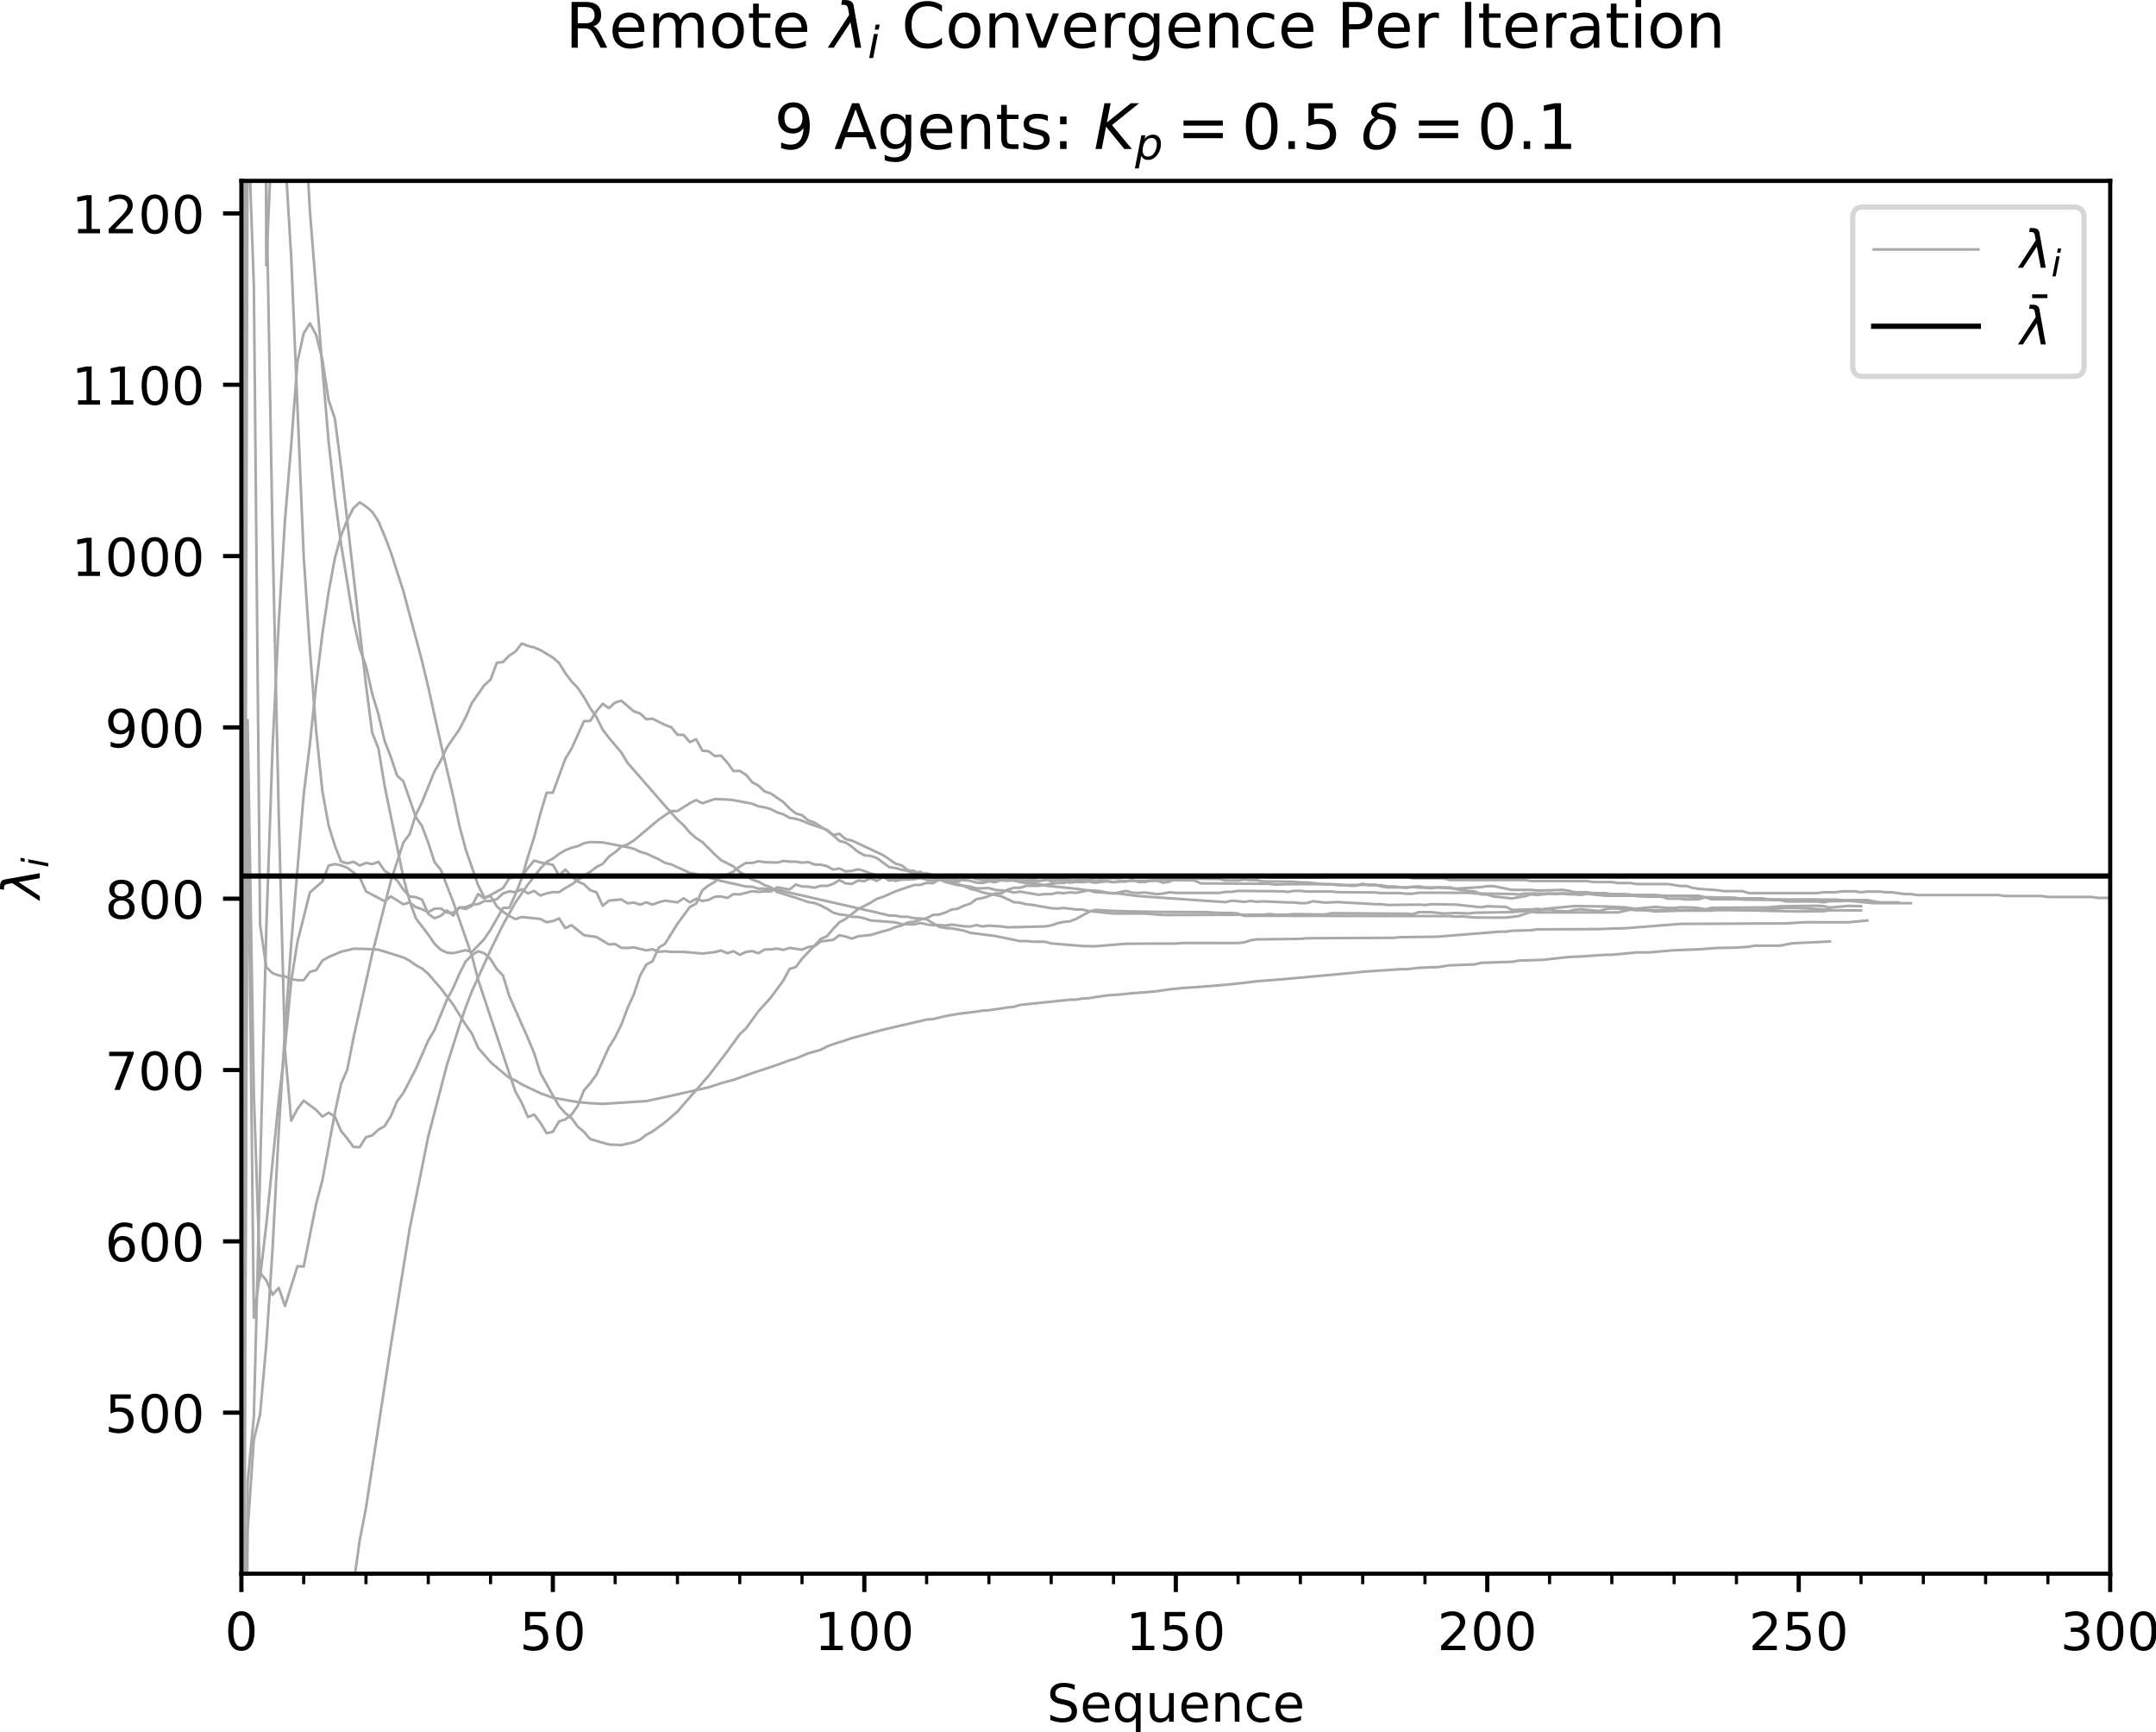 <?xml version="1.0" encoding="utf-8" standalone="no"?>
<!DOCTYPE svg PUBLIC "-//W3C//DTD SVG 1.1//EN"
  "http://www.w3.org/Graphics/SVG/1.1/DTD/svg11.dtd">
<!-- Created with matplotlib (http://matplotlib.org/) -->
<svg height="331pt" version="1.1" viewBox="0 0 412 331" width="412pt" xmlns="http://www.w3.org/2000/svg" xmlns:xlink="http://www.w3.org/1999/xlink">
 <defs>
  <style type="text/css">
*{stroke-linecap:butt;stroke-linejoin:round;}
  </style>
 </defs>
 <g id="figure_1">
  <g id="patch_1">
   <path d="M 0 331.028 
L 412.792 331.028 
L 412.792 0 
L 0 0 
z
" style="fill:#ffffff;"/>
  </g>
  <g id="axes_1">
   <g id="patch_2">
    <path d="M 46.128 300.672 
L 403.248 300.672 
L 403.248 34.56 
L 46.128 34.56 
z
" style="fill:#ffffff;"/>
   </g>
   <g id="matplotlib.axis_1">
    <g id="xtick_1">
     <g id="line2d_1">
      <defs>
       <path d="M 0 0 
L 0 3.5 
" id="m34288d4e6b" style="stroke:#000000;stroke-width:0.8;"/>
      </defs>
      <g>
       <use style="stroke:#000000;stroke-width:0.8;" x="46.128" xlink:href="#m34288d4e6b" y="300.672"/>
      </g>
     </g>
     <g id="text_1">
      <!-- 0 -->
      <defs>
       <path d="M 31.781 66.406 
Q 24.172 66.406 20.328 58.906 
Q 16.5 51.422 16.5 36.375 
Q 16.5 21.391 20.328 13.891 
Q 24.172 6.391 31.781 6.391 
Q 39.453 6.391 43.281 13.891 
Q 47.125 21.391 47.125 36.375 
Q 47.125 51.422 43.281 58.906 
Q 39.453 66.406 31.781 66.406 
z
M 31.781 74.219 
Q 44.047 74.219 50.516 64.516 
Q 56.984 54.828 56.984 36.375 
Q 56.984 17.969 50.516 8.266 
Q 44.047 -1.422 31.781 -1.422 
Q 19.531 -1.422 13.062 8.266 
Q 6.594 17.969 6.594 36.375 
Q 6.594 54.828 13.062 64.516 
Q 19.531 74.219 31.781 74.219 
z
" id="DejaVuSans-30"/>
      </defs>
      <g transform="translate(42.947 315.27)scale(0.1 -0.1)">
       <use xlink:href="#DejaVuSans-30"/>
      </g>
     </g>
    </g>
    <g id="xtick_2">
     <g id="line2d_2">
      <g>
       <use style="stroke:#000000;stroke-width:0.8;" x="105.648" xlink:href="#m34288d4e6b" y="300.672"/>
      </g>
     </g>
     <g id="text_2">
      <!-- 50 -->
      <defs>
       <path d="M 10.797 72.906 
L 49.516 72.906 
L 49.516 64.594 
L 19.828 64.594 
L 19.828 46.734 
Q 21.969 47.469 24.109 47.828 
Q 26.266 48.188 28.422 48.188 
Q 40.625 48.188 47.75 41.5 
Q 54.891 34.812 54.891 23.391 
Q 54.891 11.625 47.562 5.094 
Q 40.234 -1.422 26.906 -1.422 
Q 22.312 -1.422 17.547 -0.641 
Q 12.797 0.141 7.719 1.703 
L 7.719 11.625 
Q 12.109 9.234 16.797 8.062 
Q 21.484 6.891 26.703 6.891 
Q 35.156 6.891 40.078 11.328 
Q 45.016 15.766 45.016 23.391 
Q 45.016 31 40.078 35.438 
Q 35.156 39.891 26.703 39.891 
Q 22.75 39.891 18.812 39.016 
Q 14.891 38.141 10.797 36.281 
z
" id="DejaVuSans-35"/>
      </defs>
      <g transform="translate(99.286 315.27)scale(0.1 -0.1)">
       <use xlink:href="#DejaVuSans-35"/>
       <use x="63.623" xlink:href="#DejaVuSans-30"/>
      </g>
     </g>
    </g>
    <g id="xtick_3">
     <g id="line2d_3">
      <g>
       <use style="stroke:#000000;stroke-width:0.8;" x="165.168" xlink:href="#m34288d4e6b" y="300.672"/>
      </g>
     </g>
     <g id="text_3">
      <!-- 100 -->
      <defs>
       <path d="M 12.406 8.297 
L 28.516 8.297 
L 28.516 63.922 
L 10.984 60.406 
L 10.984 69.391 
L 28.422 72.906 
L 38.281 72.906 
L 38.281 8.297 
L 54.391 8.297 
L 54.391 0 
L 12.406 0 
z
" id="DejaVuSans-31"/>
      </defs>
      <g transform="translate(155.624 315.27)scale(0.1 -0.1)">
       <use xlink:href="#DejaVuSans-31"/>
       <use x="63.623" xlink:href="#DejaVuSans-30"/>
       <use x="127.246" xlink:href="#DejaVuSans-30"/>
      </g>
     </g>
    </g>
    <g id="xtick_4">
     <g id="line2d_4">
      <g>
       <use style="stroke:#000000;stroke-width:0.8;" x="224.688" xlink:href="#m34288d4e6b" y="300.672"/>
      </g>
     </g>
     <g id="text_4">
      <!-- 150 -->
      <g transform="translate(215.144 315.27)scale(0.1 -0.1)">
       <use xlink:href="#DejaVuSans-31"/>
       <use x="63.623" xlink:href="#DejaVuSans-35"/>
       <use x="127.246" xlink:href="#DejaVuSans-30"/>
      </g>
     </g>
    </g>
    <g id="xtick_5">
     <g id="line2d_5">
      <g>
       <use style="stroke:#000000;stroke-width:0.8;" x="284.208" xlink:href="#m34288d4e6b" y="300.672"/>
      </g>
     </g>
     <g id="text_5">
      <!-- 200 -->
      <defs>
       <path d="M 19.188 8.297 
L 53.609 8.297 
L 53.609 0 
L 7.328 0 
L 7.328 8.297 
Q 12.938 14.109 22.625 23.891 
Q 32.328 33.688 34.812 36.531 
Q 39.547 41.844 41.422 45.531 
Q 43.312 49.219 43.312 52.781 
Q 43.312 58.594 39.234 62.25 
Q 35.156 65.922 28.609 65.922 
Q 23.969 65.922 18.812 64.312 
Q 13.672 62.703 7.812 59.422 
L 7.812 69.391 
Q 13.766 71.781 18.938 73 
Q 24.125 74.219 28.422 74.219 
Q 39.75 74.219 46.484 68.547 
Q 53.219 62.891 53.219 53.422 
Q 53.219 48.922 51.531 44.891 
Q 49.859 40.875 45.406 35.406 
Q 44.188 33.984 37.641 27.219 
Q 31.109 20.453 19.188 8.297 
z
" id="DejaVuSans-32"/>
      </defs>
      <g transform="translate(274.664 315.27)scale(0.1 -0.1)">
       <use xlink:href="#DejaVuSans-32"/>
       <use x="63.623" xlink:href="#DejaVuSans-30"/>
       <use x="127.246" xlink:href="#DejaVuSans-30"/>
      </g>
     </g>
    </g>
    <g id="xtick_6">
     <g id="line2d_6">
      <g>
       <use style="stroke:#000000;stroke-width:0.8;" x="343.728" xlink:href="#m34288d4e6b" y="300.672"/>
      </g>
     </g>
     <g id="text_6">
      <!-- 250 -->
      <g transform="translate(334.184 315.27)scale(0.1 -0.1)">
       <use xlink:href="#DejaVuSans-32"/>
       <use x="63.623" xlink:href="#DejaVuSans-35"/>
       <use x="127.246" xlink:href="#DejaVuSans-30"/>
      </g>
     </g>
    </g>
    <g id="xtick_7">
     <g id="line2d_7">
      <g>
       <use style="stroke:#000000;stroke-width:0.8;" x="403.248" xlink:href="#m34288d4e6b" y="300.672"/>
      </g>
     </g>
     <g id="text_7">
      <!-- 300 -->
      <defs>
       <path d="M 40.578 39.312 
Q 47.656 37.797 51.625 33 
Q 55.609 28.219 55.609 21.188 
Q 55.609 10.406 48.188 4.484 
Q 40.766 -1.422 27.094 -1.422 
Q 22.516 -1.422 17.656 -0.516 
Q 12.797 0.391 7.625 2.203 
L 7.625 11.719 
Q 11.719 9.328 16.594 8.109 
Q 21.484 6.891 26.812 6.891 
Q 36.078 6.891 40.938 10.547 
Q 45.797 14.203 45.797 21.188 
Q 45.797 27.641 41.281 31.266 
Q 36.766 34.906 28.719 34.906 
L 20.219 34.906 
L 20.219 43.016 
L 29.109 43.016 
Q 36.375 43.016 40.234 45.922 
Q 44.094 48.828 44.094 54.297 
Q 44.094 59.906 40.109 62.906 
Q 36.141 65.922 28.719 65.922 
Q 24.656 65.922 20.016 65.031 
Q 15.375 64.156 9.812 62.312 
L 9.812 71.094 
Q 15.438 72.656 20.344 73.438 
Q 25.25 74.219 29.594 74.219 
Q 40.828 74.219 47.359 69.109 
Q 53.906 64.016 53.906 55.328 
Q 53.906 49.266 50.438 45.094 
Q 46.969 40.922 40.578 39.312 
z
" id="DejaVuSans-33"/>
      </defs>
      <g transform="translate(393.704 315.27)scale(0.1 -0.1)">
       <use xlink:href="#DejaVuSans-33"/>
       <use x="63.623" xlink:href="#DejaVuSans-30"/>
       <use x="127.246" xlink:href="#DejaVuSans-30"/>
      </g>
     </g>
    </g>
    <g id="xtick_8">
     <g id="line2d_8">
      <defs>
       <path d="M 0 0 
L 0 2 
" id="m084ba9fb47" style="stroke:#000000;stroke-width:0.6;"/>
      </defs>
      <g>
       <use style="stroke:#000000;stroke-width:0.6;" x="46.128" xlink:href="#m084ba9fb47" y="300.672"/>
      </g>
     </g>
    </g>
    <g id="xtick_9">
     <g id="line2d_9">
      <g>
       <use style="stroke:#000000;stroke-width:0.6;" x="58.032" xlink:href="#m084ba9fb47" y="300.672"/>
      </g>
     </g>
    </g>
    <g id="xtick_10">
     <g id="line2d_10">
      <g>
       <use style="stroke:#000000;stroke-width:0.6;" x="69.936" xlink:href="#m084ba9fb47" y="300.672"/>
      </g>
     </g>
    </g>
    <g id="xtick_11">
     <g id="line2d_11">
      <g>
       <use style="stroke:#000000;stroke-width:0.6;" x="81.84" xlink:href="#m084ba9fb47" y="300.672"/>
      </g>
     </g>
    </g>
    <g id="xtick_12">
     <g id="line2d_12">
      <g>
       <use style="stroke:#000000;stroke-width:0.6;" x="93.744" xlink:href="#m084ba9fb47" y="300.672"/>
      </g>
     </g>
    </g>
    <g id="xtick_13">
     <g id="line2d_13">
      <g>
       <use style="stroke:#000000;stroke-width:0.6;" x="105.648" xlink:href="#m084ba9fb47" y="300.672"/>
      </g>
     </g>
    </g>
    <g id="xtick_14">
     <g id="line2d_14">
      <g>
       <use style="stroke:#000000;stroke-width:0.6;" x="117.552" xlink:href="#m084ba9fb47" y="300.672"/>
      </g>
     </g>
    </g>
    <g id="xtick_15">
     <g id="line2d_15">
      <g>
       <use style="stroke:#000000;stroke-width:0.6;" x="129.456" xlink:href="#m084ba9fb47" y="300.672"/>
      </g>
     </g>
    </g>
    <g id="xtick_16">
     <g id="line2d_16">
      <g>
       <use style="stroke:#000000;stroke-width:0.6;" x="141.36" xlink:href="#m084ba9fb47" y="300.672"/>
      </g>
     </g>
    </g>
    <g id="xtick_17">
     <g id="line2d_17">
      <g>
       <use style="stroke:#000000;stroke-width:0.6;" x="153.264" xlink:href="#m084ba9fb47" y="300.672"/>
      </g>
     </g>
    </g>
    <g id="xtick_18">
     <g id="line2d_18">
      <g>
       <use style="stroke:#000000;stroke-width:0.6;" x="165.168" xlink:href="#m084ba9fb47" y="300.672"/>
      </g>
     </g>
    </g>
    <g id="xtick_19">
     <g id="line2d_19">
      <g>
       <use style="stroke:#000000;stroke-width:0.6;" x="177.072" xlink:href="#m084ba9fb47" y="300.672"/>
      </g>
     </g>
    </g>
    <g id="xtick_20">
     <g id="line2d_20">
      <g>
       <use style="stroke:#000000;stroke-width:0.6;" x="188.976" xlink:href="#m084ba9fb47" y="300.672"/>
      </g>
     </g>
    </g>
    <g id="xtick_21">
     <g id="line2d_21">
      <g>
       <use style="stroke:#000000;stroke-width:0.6;" x="200.88" xlink:href="#m084ba9fb47" y="300.672"/>
      </g>
     </g>
    </g>
    <g id="xtick_22">
     <g id="line2d_22">
      <g>
       <use style="stroke:#000000;stroke-width:0.6;" x="212.784" xlink:href="#m084ba9fb47" y="300.672"/>
      </g>
     </g>
    </g>
    <g id="xtick_23">
     <g id="line2d_23">
      <g>
       <use style="stroke:#000000;stroke-width:0.6;" x="224.688" xlink:href="#m084ba9fb47" y="300.672"/>
      </g>
     </g>
    </g>
    <g id="xtick_24">
     <g id="line2d_24">
      <g>
       <use style="stroke:#000000;stroke-width:0.6;" x="236.592" xlink:href="#m084ba9fb47" y="300.672"/>
      </g>
     </g>
    </g>
    <g id="xtick_25">
     <g id="line2d_25">
      <g>
       <use style="stroke:#000000;stroke-width:0.6;" x="248.496" xlink:href="#m084ba9fb47" y="300.672"/>
      </g>
     </g>
    </g>
    <g id="xtick_26">
     <g id="line2d_26">
      <g>
       <use style="stroke:#000000;stroke-width:0.6;" x="260.4" xlink:href="#m084ba9fb47" y="300.672"/>
      </g>
     </g>
    </g>
    <g id="xtick_27">
     <g id="line2d_27">
      <g>
       <use style="stroke:#000000;stroke-width:0.6;" x="272.304" xlink:href="#m084ba9fb47" y="300.672"/>
      </g>
     </g>
    </g>
    <g id="xtick_28">
     <g id="line2d_28">
      <g>
       <use style="stroke:#000000;stroke-width:0.6;" x="284.208" xlink:href="#m084ba9fb47" y="300.672"/>
      </g>
     </g>
    </g>
    <g id="xtick_29">
     <g id="line2d_29">
      <g>
       <use style="stroke:#000000;stroke-width:0.6;" x="296.112" xlink:href="#m084ba9fb47" y="300.672"/>
      </g>
     </g>
    </g>
    <g id="xtick_30">
     <g id="line2d_30">
      <g>
       <use style="stroke:#000000;stroke-width:0.6;" x="308.016" xlink:href="#m084ba9fb47" y="300.672"/>
      </g>
     </g>
    </g>
    <g id="xtick_31">
     <g id="line2d_31">
      <g>
       <use style="stroke:#000000;stroke-width:0.6;" x="319.92" xlink:href="#m084ba9fb47" y="300.672"/>
      </g>
     </g>
    </g>
    <g id="xtick_32">
     <g id="line2d_32">
      <g>
       <use style="stroke:#000000;stroke-width:0.6;" x="331.824" xlink:href="#m084ba9fb47" y="300.672"/>
      </g>
     </g>
    </g>
    <g id="xtick_33">
     <g id="line2d_33">
      <g>
       <use style="stroke:#000000;stroke-width:0.6;" x="343.728" xlink:href="#m084ba9fb47" y="300.672"/>
      </g>
     </g>
    </g>
    <g id="xtick_34">
     <g id="line2d_34">
      <g>
       <use style="stroke:#000000;stroke-width:0.6;" x="355.632" xlink:href="#m084ba9fb47" y="300.672"/>
      </g>
     </g>
    </g>
    <g id="xtick_35">
     <g id="line2d_35">
      <g>
       <use style="stroke:#000000;stroke-width:0.6;" x="367.536" xlink:href="#m084ba9fb47" y="300.672"/>
      </g>
     </g>
    </g>
    <g id="xtick_36">
     <g id="line2d_36">
      <g>
       <use style="stroke:#000000;stroke-width:0.6;" x="379.44" xlink:href="#m084ba9fb47" y="300.672"/>
      </g>
     </g>
    </g>
    <g id="xtick_37">
     <g id="line2d_37">
      <g>
       <use style="stroke:#000000;stroke-width:0.6;" x="391.344" xlink:href="#m084ba9fb47" y="300.672"/>
      </g>
     </g>
    </g>
    <g id="xtick_38">
     <g id="line2d_38">
      <g>
       <use style="stroke:#000000;stroke-width:0.6;" x="403.248" xlink:href="#m084ba9fb47" y="300.672"/>
      </g>
     </g>
    </g>
    <g id="text_8">
     <!-- Sequence -->
     <defs>
      <path d="M 53.516 70.516 
L 53.516 60.891 
Q 47.906 63.578 42.922 64.891 
Q 37.938 66.219 33.297 66.219 
Q 25.25 66.219 20.875 63.094 
Q 16.5 59.969 16.5 54.203 
Q 16.5 49.359 19.406 46.891 
Q 22.312 44.438 30.422 42.922 
L 36.375 41.703 
Q 47.406 39.594 52.656 34.297 
Q 57.906 29 57.906 20.125 
Q 57.906 9.516 50.797 4.047 
Q 43.703 -1.422 29.984 -1.422 
Q 24.812 -1.422 18.969 -0.25 
Q 13.141 0.922 6.891 3.219 
L 6.891 13.375 
Q 12.891 10.016 18.656 8.297 
Q 24.422 6.594 29.984 6.594 
Q 38.422 6.594 43.016 9.906 
Q 47.609 13.234 47.609 19.391 
Q 47.609 24.75 44.312 27.781 
Q 41.016 30.812 33.5 32.328 
L 27.484 33.5 
Q 16.453 35.688 11.516 40.375 
Q 6.594 45.062 6.594 53.422 
Q 6.594 63.094 13.406 68.656 
Q 20.219 74.219 32.172 74.219 
Q 37.312 74.219 42.625 73.281 
Q 47.953 72.359 53.516 70.516 
z
" id="DejaVuSans-53"/>
      <path d="M 56.203 29.594 
L 56.203 25.203 
L 14.891 25.203 
Q 15.484 15.922 20.484 11.062 
Q 25.484 6.203 34.422 6.203 
Q 39.594 6.203 44.453 7.469 
Q 49.312 8.734 54.109 11.281 
L 54.109 2.781 
Q 49.266 0.734 44.188 -0.344 
Q 39.109 -1.422 33.891 -1.422 
Q 20.797 -1.422 13.156 6.188 
Q 5.516 13.812 5.516 26.812 
Q 5.516 40.234 12.766 48.109 
Q 20.016 56 32.328 56 
Q 43.359 56 49.781 48.891 
Q 56.203 41.797 56.203 29.594 
z
M 47.219 32.234 
Q 47.125 39.594 43.094 43.984 
Q 39.062 48.391 32.422 48.391 
Q 24.906 48.391 20.391 44.141 
Q 15.875 39.891 15.188 32.172 
z
" id="DejaVuSans-65"/>
      <path d="M 14.797 27.297 
Q 14.797 17.391 18.875 11.75 
Q 22.953 6.109 30.078 6.109 
Q 37.203 6.109 41.297 11.75 
Q 45.406 17.391 45.406 27.297 
Q 45.406 37.203 41.297 42.844 
Q 37.203 48.484 30.078 48.484 
Q 22.953 48.484 18.875 42.844 
Q 14.797 37.203 14.797 27.297 
z
M 45.406 8.203 
Q 42.578 3.328 38.25 0.953 
Q 33.938 -1.422 27.875 -1.422 
Q 17.969 -1.422 11.734 6.484 
Q 5.516 14.406 5.516 27.297 
Q 5.516 40.188 11.734 48.094 
Q 17.969 56 27.875 56 
Q 33.938 56 38.25 53.625 
Q 42.578 51.266 45.406 46.391 
L 45.406 54.688 
L 54.391 54.688 
L 54.391 -20.797 
L 45.406 -20.797 
z
" id="DejaVuSans-71"/>
      <path d="M 8.5 21.578 
L 8.5 54.688 
L 17.484 54.688 
L 17.484 21.922 
Q 17.484 14.156 20.5 10.266 
Q 23.531 6.391 29.594 6.391 
Q 36.859 6.391 41.078 11.031 
Q 45.312 15.672 45.312 23.688 
L 45.312 54.688 
L 54.297 54.688 
L 54.297 0 
L 45.312 0 
L 45.312 8.406 
Q 42.047 3.422 37.719 1 
Q 33.406 -1.422 27.688 -1.422 
Q 18.266 -1.422 13.375 4.438 
Q 8.5 10.297 8.5 21.578 
z
M 31.109 56 
z
" id="DejaVuSans-75"/>
      <path d="M 54.891 33.016 
L 54.891 0 
L 45.906 0 
L 45.906 32.719 
Q 45.906 40.484 42.875 44.328 
Q 39.844 48.188 33.797 48.188 
Q 26.516 48.188 22.312 43.547 
Q 18.109 38.922 18.109 30.906 
L 18.109 0 
L 9.078 0 
L 9.078 54.688 
L 18.109 54.688 
L 18.109 46.188 
Q 21.344 51.125 25.703 53.562 
Q 30.078 56 35.797 56 
Q 45.219 56 50.047 50.172 
Q 54.891 44.344 54.891 33.016 
z
" id="DejaVuSans-6e"/>
      <path d="M 48.781 52.594 
L 48.781 44.188 
Q 44.969 46.297 41.141 47.344 
Q 37.312 48.391 33.406 48.391 
Q 24.656 48.391 19.812 42.844 
Q 14.984 37.312 14.984 27.297 
Q 14.984 17.281 19.812 11.734 
Q 24.656 6.203 33.406 6.203 
Q 37.312 6.203 41.141 7.25 
Q 44.969 8.297 48.781 10.406 
L 48.781 2.094 
Q 45.016 0.344 40.984 -0.531 
Q 36.969 -1.422 32.422 -1.422 
Q 20.062 -1.422 12.781 6.344 
Q 5.516 14.109 5.516 27.297 
Q 5.516 40.672 12.859 48.328 
Q 20.219 56 33.016 56 
Q 37.156 56 41.109 55.141 
Q 45.062 54.297 48.781 52.594 
z
" id="DejaVuSans-63"/>
     </defs>
     <g transform="translate(200.023 328.949)scale(0.1 -0.1)">
      <use xlink:href="#DejaVuSans-53"/>
      <use x="63.477" xlink:href="#DejaVuSans-65"/>
      <use x="125" xlink:href="#DejaVuSans-71"/>
      <use x="188.477" xlink:href="#DejaVuSans-75"/>
      <use x="251.855" xlink:href="#DejaVuSans-65"/>
      <use x="313.379" xlink:href="#DejaVuSans-6e"/>
      <use x="376.758" xlink:href="#DejaVuSans-63"/>
      <use x="431.738" xlink:href="#DejaVuSans-65"/>
     </g>
    </g>
   </g>
   <g id="matplotlib.axis_2">
    <g id="ytick_1">
     <g id="line2d_39">
      <defs>
       <path d="M 0 0 
L -3.5 0 
" id="m819b3b2eea" style="stroke:#000000;stroke-width:0.8;"/>
      </defs>
      <g>
       <use style="stroke:#000000;stroke-width:0.8;" x="46.128" xlink:href="#m819b3b2eea" y="269.904"/>
      </g>
     </g>
     <g id="text_9">
      <!-- 500 -->
      <g transform="translate(20.041 273.703)scale(0.1 -0.1)">
       <use xlink:href="#DejaVuSans-35"/>
       <use x="63.623" xlink:href="#DejaVuSans-30"/>
       <use x="127.246" xlink:href="#DejaVuSans-30"/>
      </g>
     </g>
    </g>
    <g id="ytick_2">
     <g id="line2d_40">
      <g>
       <use style="stroke:#000000;stroke-width:0.8;" x="46.128" xlink:href="#m819b3b2eea" y="237.172"/>
      </g>
     </g>
     <g id="text_10">
      <!-- 600 -->
      <defs>
       <path d="M 33.016 40.375 
Q 26.375 40.375 22.484 35.828 
Q 18.609 31.297 18.609 23.391 
Q 18.609 15.531 22.484 10.953 
Q 26.375 6.391 33.016 6.391 
Q 39.656 6.391 43.531 10.953 
Q 47.406 15.531 47.406 23.391 
Q 47.406 31.297 43.531 35.828 
Q 39.656 40.375 33.016 40.375 
z
M 52.594 71.297 
L 52.594 62.312 
Q 48.875 64.062 45.094 64.984 
Q 41.312 65.922 37.594 65.922 
Q 27.828 65.922 22.672 59.328 
Q 17.531 52.734 16.797 39.406 
Q 19.672 43.656 24.016 45.922 
Q 28.375 48.188 33.594 48.188 
Q 44.578 48.188 50.953 41.516 
Q 57.328 34.859 57.328 23.391 
Q 57.328 12.156 50.688 5.359 
Q 44.047 -1.422 33.016 -1.422 
Q 20.359 -1.422 13.672 8.266 
Q 6.984 17.969 6.984 36.375 
Q 6.984 53.656 15.188 63.938 
Q 23.391 74.219 37.203 74.219 
Q 40.922 74.219 44.703 73.484 
Q 48.484 72.75 52.594 71.297 
z
" id="DejaVuSans-36"/>
      </defs>
      <g transform="translate(20.041 240.971)scale(0.1 -0.1)">
       <use xlink:href="#DejaVuSans-36"/>
       <use x="63.623" xlink:href="#DejaVuSans-30"/>
       <use x="127.246" xlink:href="#DejaVuSans-30"/>
      </g>
     </g>
    </g>
    <g id="ytick_3">
     <g id="line2d_41">
      <g>
       <use style="stroke:#000000;stroke-width:0.8;" x="46.128" xlink:href="#m819b3b2eea" y="204.44"/>
      </g>
     </g>
     <g id="text_11">
      <!-- 700 -->
      <defs>
       <path d="M 8.203 72.906 
L 55.078 72.906 
L 55.078 68.703 
L 28.609 0 
L 18.312 0 
L 43.219 64.594 
L 8.203 64.594 
z
" id="DejaVuSans-37"/>
      </defs>
      <g transform="translate(20.041 208.239)scale(0.1 -0.1)">
       <use xlink:href="#DejaVuSans-37"/>
       <use x="63.623" xlink:href="#DejaVuSans-30"/>
       <use x="127.246" xlink:href="#DejaVuSans-30"/>
      </g>
     </g>
    </g>
    <g id="ytick_4">
     <g id="line2d_42">
      <g>
       <use style="stroke:#000000;stroke-width:0.8;" x="46.128" xlink:href="#m819b3b2eea" y="171.708"/>
      </g>
     </g>
     <g id="text_12">
      <!-- 800 -->
      <defs>
       <path d="M 31.781 34.625 
Q 24.75 34.625 20.719 30.859 
Q 16.703 27.094 16.703 20.516 
Q 16.703 13.922 20.719 10.156 
Q 24.75 6.391 31.781 6.391 
Q 38.812 6.391 42.859 10.172 
Q 46.922 13.969 46.922 20.516 
Q 46.922 27.094 42.891 30.859 
Q 38.875 34.625 31.781 34.625 
z
M 21.922 38.812 
Q 15.578 40.375 12.031 44.719 
Q 8.5 49.078 8.5 55.328 
Q 8.5 64.062 14.719 69.141 
Q 20.953 74.219 31.781 74.219 
Q 42.672 74.219 48.875 69.141 
Q 55.078 64.062 55.078 55.328 
Q 55.078 49.078 51.531 44.719 
Q 48 40.375 41.703 38.812 
Q 48.828 37.156 52.797 32.312 
Q 56.781 27.484 56.781 20.516 
Q 56.781 9.906 50.312 4.234 
Q 43.844 -1.422 31.781 -1.422 
Q 19.734 -1.422 13.25 4.234 
Q 6.781 9.906 6.781 20.516 
Q 6.781 27.484 10.781 32.312 
Q 14.797 37.156 21.922 38.812 
z
M 18.312 54.391 
Q 18.312 48.734 21.844 45.562 
Q 25.391 42.391 31.781 42.391 
Q 38.141 42.391 41.719 45.562 
Q 45.312 48.734 45.312 54.391 
Q 45.312 60.062 41.719 63.234 
Q 38.141 66.406 31.781 66.406 
Q 25.391 66.406 21.844 63.234 
Q 18.312 60.062 18.312 54.391 
z
" id="DejaVuSans-38"/>
      </defs>
      <g transform="translate(20.041 175.507)scale(0.1 -0.1)">
       <use xlink:href="#DejaVuSans-38"/>
       <use x="63.623" xlink:href="#DejaVuSans-30"/>
       <use x="127.246" xlink:href="#DejaVuSans-30"/>
      </g>
     </g>
    </g>
    <g id="ytick_5">
     <g id="line2d_43">
      <g>
       <use style="stroke:#000000;stroke-width:0.8;" x="46.128" xlink:href="#m819b3b2eea" y="138.975"/>
      </g>
     </g>
     <g id="text_13">
      <!-- 900 -->
      <defs>
       <path d="M 10.984 1.516 
L 10.984 10.5 
Q 14.703 8.734 18.5 7.812 
Q 22.312 6.891 25.984 6.891 
Q 35.75 6.891 40.891 13.453 
Q 46.047 20.016 46.781 33.406 
Q 43.953 29.203 39.594 26.953 
Q 35.25 24.703 29.984 24.703 
Q 19.047 24.703 12.672 31.312 
Q 6.297 37.938 6.297 49.422 
Q 6.297 60.641 12.938 67.422 
Q 19.578 74.219 30.609 74.219 
Q 43.266 74.219 49.922 64.516 
Q 56.594 54.828 56.594 36.375 
Q 56.594 19.141 48.406 8.859 
Q 40.234 -1.422 26.422 -1.422 
Q 22.703 -1.422 18.891 -0.688 
Q 15.094 0.047 10.984 1.516 
z
M 30.609 32.422 
Q 37.25 32.422 41.125 36.953 
Q 45.016 41.5 45.016 49.422 
Q 45.016 57.281 41.125 61.844 
Q 37.25 66.406 30.609 66.406 
Q 23.969 66.406 20.094 61.844 
Q 16.219 57.281 16.219 49.422 
Q 16.219 41.5 20.094 36.953 
Q 23.969 32.422 30.609 32.422 
z
" id="DejaVuSans-39"/>
      </defs>
      <g transform="translate(20.041 142.775)scale(0.1 -0.1)">
       <use xlink:href="#DejaVuSans-39"/>
       <use x="63.623" xlink:href="#DejaVuSans-30"/>
       <use x="127.246" xlink:href="#DejaVuSans-30"/>
      </g>
     </g>
    </g>
    <g id="ytick_6">
     <g id="line2d_44">
      <g>
       <use style="stroke:#000000;stroke-width:0.8;" x="46.128" xlink:href="#m819b3b2eea" y="106.243"/>
      </g>
     </g>
     <g id="text_14">
      <!-- 1000 -->
      <g transform="translate(13.678 110.043)scale(0.1 -0.1)">
       <use xlink:href="#DejaVuSans-31"/>
       <use x="63.623" xlink:href="#DejaVuSans-30"/>
       <use x="127.246" xlink:href="#DejaVuSans-30"/>
       <use x="190.869" xlink:href="#DejaVuSans-30"/>
      </g>
     </g>
    </g>
    <g id="ytick_7">
     <g id="line2d_45">
      <g>
       <use style="stroke:#000000;stroke-width:0.8;" x="46.128" xlink:href="#m819b3b2eea" y="73.511"/>
      </g>
     </g>
     <g id="text_15">
      <!-- 1100 -->
      <g transform="translate(13.678 77.31)scale(0.1 -0.1)">
       <use xlink:href="#DejaVuSans-31"/>
       <use x="63.623" xlink:href="#DejaVuSans-31"/>
       <use x="127.246" xlink:href="#DejaVuSans-30"/>
       <use x="190.869" xlink:href="#DejaVuSans-30"/>
      </g>
     </g>
    </g>
    <g id="ytick_8">
     <g id="line2d_46">
      <g>
       <use style="stroke:#000000;stroke-width:0.8;" x="46.128" xlink:href="#m819b3b2eea" y="40.779"/>
      </g>
     </g>
     <g id="text_16">
      <!-- 1200 -->
      <g transform="translate(13.678 44.578)scale(0.1 -0.1)">
       <use xlink:href="#DejaVuSans-31"/>
       <use x="63.623" xlink:href="#DejaVuSans-32"/>
       <use x="127.246" xlink:href="#DejaVuSans-30"/>
       <use x="190.869" xlink:href="#DejaVuSans-30"/>
      </g>
     </g>
    </g>
    <g id="text_17">
     <!-- $\lambda_i$ -->
     <defs>
      <path d="M 36.719 67.438 
L 48.828 0 
L 39.312 0 
L 31.844 40.438 
L 5.125 0 
L -4.391 0 
L 29.734 52.438 
L 28.031 62.109 
Q 26.953 68.266 21.734 68.266 
L 17.047 68.266 
L 18.5 75.984 
L 24.219 75.875 
Q 35.203 75.734 36.719 67.438 
z
" id="DejaVuSans-Oblique-3bb"/>
      <path d="M 18.312 75.984 
L 27.297 75.984 
L 25.094 64.594 
L 16.109 64.594 
z
M 14.203 54.688 
L 23.188 54.688 
L 12.5 0 
L 3.516 0 
z
" id="DejaVuSans-Oblique-69"/>
     </defs>
     <g transform="translate(7.598 171.716)rotate(-90)scale(0.1 -0.1)">
      <use transform="translate(0 0.016)" xlink:href="#DejaVuSans-Oblique-3bb"/>
      <use transform="translate(59.18 -16.391)scale(0.7)" xlink:href="#DejaVuSans-Oblique-69"/>
     </g>
    </g>
   </g>
   <g id="line2d_47">
    <path clip-path="url(#p05ebfa7474)" d="M 46.319 332.028 
L 46.943 -1 
M 57.129 -1 
L 58.032 18.58 
L 59.223 40.358 
L 61.603 70.259 
L 62.794 84.348 
L 63.984 95.019 
L 65.175 103.932 
L 67.555 118.625 
L 68.746 123.916 
L 69.936 127.265 
L 71.127 132.54 
L 72.317 136.496 
L 73.507 141.61 
L 74.698 144.661 
L 75.888 148.197 
L 77.079 149.265 
L 79.459 156.111 
L 80.65 157.863 
L 81.84 161.022 
L 83.031 164.709 
L 84.221 166.159 
L 86.602 172.32 
L 90.173 182.615 
L 91.363 187.178 
L 97.315 205.059 
L 98.506 208.574 
L 99.696 210.706 
L 100.887 213.434 
L 102.077 212.938 
L 103.267 214.529 
L 104.458 216.512 
L 105.648 216.24 
L 106.839 214.253 
L 108.029 213.881 
L 109.219 212.966 
L 110.41 211.279 
L 111.6 208.311 
L 112.791 206.953 
L 113.981 205.327 
L 116.362 200.072 
L 117.552 198.184 
L 118.743 195.737 
L 119.933 192.586 
L 121.123 189.975 
L 122.314 186.412 
L 123.504 184.298 
L 124.695 183.655 
L 125.885 181.062 
L 127.075 180.325 
L 129.456 176.495 
L 131.837 173.277 
L 133.027 172.648 
L 134.218 170.098 
L 135.408 169.172 
L 136.599 168.487 
L 137.789 167.353 
L 138.979 167.097 
L 140.17 166.502 
L 141.36 165.576 
L 142.551 164.874 
L 143.741 164.887 
L 144.931 164.55 
L 146.122 164.721 
L 148.503 164.817 
L 149.693 164.488 
L 150.883 164.627 
L 152.074 164.623 
L 153.264 164.824 
L 154.455 164.716 
L 155.645 165.176 
L 156.835 165.205 
L 158.026 165.479 
L 159.216 166.151 
L 160.407 165.925 
L 161.597 166.48 
L 162.787 166.393 
L 163.978 166.087 
L 165.168 166.411 
L 166.359 166.895 
L 168.739 167.451 
L 169.93 168.264 
L 171.12 167.954 
L 177.072 167.406 
L 178.263 167.599 
L 179.453 167.666 
L 180.643 168.03 
L 181.834 167.974 
L 185.405 168.262 
L 186.595 168.633 
L 187.786 168.701 
L 188.976 168.384 
L 190.167 168.575 
L 191.357 168.133 
L 192.547 168.147 
L 193.738 167.889 
L 194.928 167.926 
L 196.119 167.798 
L 197.309 167.992 
L 198.499 167.696 
L 199.69 167.711 
L 200.88 168.451 
L 202.071 168.136 
L 204.451 168.641 
L 205.642 168.493 
L 206.832 168.566 
L 208.023 168.411 
L 209.213 168.662 
L 211.594 168.375 
L 212.784 168.577 
L 213.975 168.446 
L 215.165 168.446 
L 216.355 168.133 
L 217.546 168.506 
L 218.736 168.522 
L 219.927 168.27 
L 221.117 168.27 
L 222.307 168.646 
L 223.498 168.454 
L 224.688 167.824 
L 227.069 167.824 
L 228.259 167.484 
L 229.45 167.551 
L 230.64 167.737 
L 231.831 167.737 
L 233.021 167.557 
L 237.783 167.557 
L 238.973 167.392 
L 240.163 167.584 
L 241.354 167.456 
L 242.544 167.641 
L 253.258 167.641 
L 254.448 167.271 
L 256.829 167.271 
L 258.019 167.465 
L 268.733 167.465 
L 269.923 167.816 
L 275.875 167.816 
L 277.066 168.138 
L 291.351 168.138 
L 292.541 168.33 
L 303.255 168.339 
L 304.445 168.532 
L 308.016 168.532 
L 309.207 168.717 
L 311.587 168.717 
L 312.778 168.908 
L 318.73 168.908 
L 321.111 169.28 
L 322.301 169.28 
L 323.491 169.649 
L 324.682 169.831 
L 328.253 170.084 
L 329.443 170.268 
L 333.015 170.262 
L 334.205 170.639 
L 347.299 170.639 
L 348.49 170.473 
L 350.871 170.473 
L 352.061 170.297 
L 354.442 170.297 
L 355.632 170.481 
L 356.823 170.348 
L 359.203 170.348 
L 360.394 170.481 
L 361.584 170.481 
L 363.965 170.823 
L 365.155 170.823 
L 366.346 171.005 
L 381.821 171.005 
L 383.011 171.191 
L 390.154 171.191 
L 391.344 171.371 
L 399.677 171.371 
L 400.867 171.557 
L 404.439 171.557 
L 404.439 171.557 
" style="fill:none;stroke:#a9a9a9;stroke-linecap:square;stroke-width:0.5;"/>
   </g>
   <g id="line2d_48">
    <path clip-path="url(#p05ebfa7474)" d="M 46.179 332.028 
L 46.344 -1 
M 49.69 -1 
L 49.699 7.212 
L 50.89 35.464 
L 52.08 102.141 
L 53.271 155.746 
L 54.461 200.738 
L 55.651 214.117 
L 56.842 211.871 
L 58.032 210.281 
L 60.413 212.058 
L 61.603 213.343 
L 62.794 212.591 
L 63.984 213.302 
L 65.175 216.094 
L 66.365 217.519 
L 67.555 219.147 
L 68.746 219.163 
L 69.936 217.273 
L 71.127 216.947 
L 72.317 215.833 
L 73.507 215.151 
L 74.698 213.22 
L 75.888 210.387 
L 77.079 208.83 
L 79.459 204.228 
L 81.84 198.801 
L 83.031 196.793 
L 85.411 190.987 
L 86.602 188.768 
L 87.792 186.052 
L 88.983 183.701 
L 90.173 182.493 
L 91.363 181.744 
L 92.554 182.133 
L 93.744 183.245 
L 94.935 185.156 
L 96.125 186.389 
L 97.315 190.309 
L 100.887 198.367 
L 102.077 201.239 
L 103.267 204.987 
L 105.648 209.292 
L 106.839 211.348 
L 108.029 212.672 
L 109.219 213.637 
L 110.41 215.256 
L 111.6 216.264 
L 112.791 217.643 
L 116.362 218.667 
L 118.743 218.775 
L 121.123 218.239 
L 122.314 217.747 
L 123.504 216.831 
L 124.695 216.184 
L 127.075 214.443 
L 129.456 212.373 
L 135.408 205.54 
L 138.979 200.894 
L 141.36 197.603 
L 142.551 196.494 
L 144.931 193.218 
L 147.312 190.586 
L 149.693 187.335 
L 150.883 185.132 
L 152.074 184.768 
L 153.264 183.169 
L 155.645 180.677 
L 156.835 179.402 
L 158.026 178.882 
L 159.216 177.458 
L 160.407 176.225 
L 161.597 175.557 
L 163.978 173.698 
L 166.359 172.483 
L 167.549 171.744 
L 168.739 171.353 
L 171.12 170.305 
L 173.501 169.483 
L 174.691 169.089 
L 175.882 169.069 
L 177.072 168.672 
L 178.263 168.75 
L 179.453 168.057 
L 183.024 168.483 
L 184.215 167.814 
L 185.405 167.557 
L 186.595 167.952 
L 188.976 168.388 
L 190.167 168.16 
L 193.738 168.255 
L 196.119 168.752 
L 198.499 168.892 
L 199.69 169.2 
L 205.642 169.805 
L 208.023 170.129 
L 209.213 170.153 
L 210.403 170.301 
L 211.594 170.566 
L 213.975 170.743 
L 217.546 171.207 
L 230.64 172.124 
L 234.211 172.356 
L 235.402 172.077 
L 237.783 172.308 
L 238.973 172.141 
L 240.163 172.288 
L 241.354 172.211 
L 246.115 172.418 
L 247.306 172.427 
L 248.496 172.558 
L 249.687 172.541 
L 250.877 172.199 
L 253.258 172.456 
L 255.639 172.352 
L 262.781 172.752 
L 263.971 172.761 
L 265.162 172.905 
L 271.114 172.837 
L 272.304 172.917 
L 273.495 172.76 
L 278.256 172.836 
L 283.018 173.347 
L 284.208 173.144 
L 287.779 173.274 
L 288.97 173.849 
L 291.351 173.789 
L 292.541 173.789 
L 293.731 173.643 
L 294.922 173.787 
L 296.112 173.743 
L 297.303 174.048 
L 299.683 174.121 
L 300.874 173.824 
L 302.064 173.721 
L 305.635 174.062 
L 306.826 173.691 
L 308.016 173.547 
L 311.587 173.727 
L 316.349 173.265 
L 318.73 173.477 
L 319.92 173.477 
L 321.111 173.351 
L 323.491 173.399 
L 324.682 173.505 
L 325.872 173.733 
L 327.063 173.446 
L 337.776 173.368 
L 340.157 173.158 
L 347.299 173.053 
L 348.49 173.135 
L 349.68 173.401 
L 353.251 173.076 
L 355.632 173.144 
L 355.632 173.144 
" style="fill:none;stroke:#a9a9a9;stroke-linecap:square;stroke-width:0.5;"/>
   </g>
   <g id="line2d_49">
    <path clip-path="url(#p05ebfa7474)" d="M 46.536 332.028 
L 47.319 137.567 
L 48.509 209.045 
L 49.699 244.183 
L 50.89 233.959 
L 53.271 210.177 
L 54.461 200.121 
L 55.651 187.386 
L 56.842 179.946 
L 59.223 170.502 
L 61.603 168.436 
L 62.794 165.385 
L 63.984 165.098 
L 65.175 165.339 
L 66.365 165.799 
L 68.746 167.612 
L 69.936 170.306 
L 73.507 172.194 
L 74.698 171.275 
L 77.079 172.779 
L 78.269 172.41 
L 79.459 173.321 
L 80.65 173.726 
L 81.84 174.281 
L 83.031 173.61 
L 84.221 173.566 
L 85.411 174.347 
L 86.602 174.398 
L 87.792 173.383 
L 88.983 173.319 
L 90.173 172.832 
L 91.363 172.748 
L 92.554 172.168 
L 93.744 172.158 
L 94.935 171.804 
L 96.125 170.701 
L 97.315 170.305 
L 98.506 170.462 
L 99.696 169.909 
L 100.887 170.704 
L 102.077 170.22 
L 103.267 171.102 
L 104.458 170.685 
L 105.648 170.451 
L 106.839 170.467 
L 108.029 169.67 
L 109.219 169.015 
L 111.6 167.266 
L 112.791 166.578 
L 113.981 165.646 
L 115.171 165.052 
L 116.362 163.668 
L 117.552 162.816 
L 118.743 161.761 
L 119.933 161.315 
L 121.123 160.597 
L 125.885 156.581 
L 128.266 154.967 
L 129.456 154.967 
L 131.837 153.45 
L 133.027 152.857 
L 134.218 153.471 
L 136.599 152.664 
L 138.979 152.761 
L 140.17 152.871 
L 143.741 153.556 
L 144.931 154.055 
L 146.122 154.256 
L 147.312 154.598 
L 148.503 155.215 
L 149.693 155.583 
L 150.883 156.247 
L 152.074 156.44 
L 153.264 156.8 
L 154.455 157.321 
L 158.026 158.534 
L 159.216 159.543 
L 160.407 159.309 
L 161.597 160.323 
L 162.787 160.599 
L 168.739 163.369 
L 171.12 164.992 
L 172.311 165.351 
L 173.501 166.283 
L 174.691 166.389 
L 175.882 167.042 
L 177.072 166.831 
L 178.263 167.199 
L 179.453 167.409 
L 181.834 168.568 
L 184.215 169.269 
L 185.405 169.829 
L 186.595 170.093 
L 187.786 170.514 
L 191.357 171.245 
L 193.738 172.365 
L 194.928 172.471 
L 196.119 172.78 
L 197.309 172.893 
L 200.88 173.519 
L 202.071 173.6 
L 203.261 173.481 
L 205.642 173.766 
L 206.832 173.778 
L 208.023 174.049 
L 212.784 174.544 
L 218.736 174.544 
L 222.307 174.824 
L 241.354 174.771 
L 242.544 174.643 
L 243.735 174.757 
L 246.115 174.757 
L 247.306 174.644 
L 253.258 174.741 
L 254.448 174.482 
L 268.733 174.575 
L 269.923 174.671 
L 271.114 174.281 
L 273.495 174.281 
L 275.875 174.536 
L 278.256 174.428 
L 280.637 174.533 
L 281.827 174.381 
L 288.97 174.272 
L 291.351 174.06 
L 293.731 174.323 
L 309.207 174.325 
L 311.587 173.797 
L 312.778 173.916 
L 336.586 173.851 
L 341.347 173.44 
L 344.919 173.548 
L 348.49 173.775 
L 349.68 173.775 
L 349.68 173.775 
" style="fill:none;stroke:#a9a9a9;stroke-linecap:square;stroke-width:0.5;"/>
   </g>
   <g id="line2d_50">
    <path clip-path="url(#p05ebfa7474)" d="M 46.421 332.028 
L 47.319 20.89 
L 48.509 54.519 
L 49.699 176.646 
L 50.89 184.81 
L 52.08 185.928 
L 53.271 186.371 
L 54.461 186.554 
L 55.651 187.073 
L 56.842 187.263 
L 58.032 187.278 
L 59.223 185.691 
L 60.413 185.355 
L 61.603 183.546 
L 62.794 182.855 
L 65.175 181.84 
L 67.555 181.269 
L 69.936 181.305 
L 72.317 181.452 
L 77.079 182.926 
L 78.269 183.563 
L 79.459 184.419 
L 80.65 185.038 
L 81.84 186.066 
L 84.221 188.813 
L 86.602 191.95 
L 88.983 195.783 
L 90.173 197.457 
L 91.363 200.192 
L 93.744 202.929 
L 96.125 204.962 
L 97.315 205.925 
L 98.506 206.44 
L 99.696 207.176 
L 103.267 208.872 
L 105.648 209.736 
L 110.41 210.567 
L 112.791 210.777 
L 115.171 210.912 
L 123.504 210.378 
L 127.075 209.618 
L 135.408 207.749 
L 137.789 206.961 
L 140.17 206.323 
L 143.741 205.042 
L 148.503 203.462 
L 150.883 202.587 
L 152.074 202.239 
L 154.455 201.252 
L 156.835 200.576 
L 158.026 199.95 
L 159.216 199.499 
L 161.597 198.76 
L 162.787 198.337 
L 165.168 197.7 
L 168.739 196.737 
L 177.072 194.801 
L 178.263 194.713 
L 180.643 194.145 
L 183.024 193.722 
L 186.595 193.283 
L 187.786 193.082 
L 188.976 193.024 
L 192.547 192.483 
L 193.738 192.367 
L 194.928 191.998 
L 204.451 191.005 
L 205.642 190.981 
L 206.832 190.785 
L 208.023 190.716 
L 211.594 190.171 
L 213.975 190.019 
L 216.355 189.758 
L 218.736 189.601 
L 221.117 189.38 
L 223.498 189.031 
L 225.879 188.779 
L 229.45 188.539 
L 231.831 188.354 
L 235.402 188.036 
L 237.783 187.772 
L 240.163 187.479 
L 244.925 187.113 
L 258.019 185.921 
L 260.4 185.662 
L 267.543 185.178 
L 268.733 185.178 
L 271.114 184.92 
L 273.495 184.795 
L 274.685 184.795 
L 277.066 184.432 
L 281.827 184.264 
L 283.018 183.959 
L 288.97 183.758 
L 290.16 183.546 
L 293.731 183.427 
L 294.922 183.385 
L 299.683 182.849 
L 302.064 182.75 
L 306.826 182.42 
L 308.016 182.42 
L 312.778 181.971 
L 315.159 181.968 
L 319.92 181.553 
L 324.682 181.381 
L 328.253 181.113 
L 331.824 181.058 
L 334.205 180.884 
L 335.395 180.683 
L 340.157 180.677 
L 342.538 180.219 
L 349.68 179.883 
L 349.68 179.883 
" style="fill:none;stroke:#a9a9a9;stroke-linecap:square;stroke-width:0.5;"/>
   </g>
   <g id="line2d_51">
    <path clip-path="url(#p05ebfa7474)" d="M 46.985 332.028 
L 47.319 292.475 
L 48.509 275.039 
L 49.699 270.261 
L 50.89 256.89 
L 52.08 238.69 
L 53.271 216.033 
L 54.461 196.887 
L 55.651 180.272 
L 58.032 151.852 
L 59.223 142.099 
L 60.413 130.883 
L 61.603 121.135 
L 62.794 113.111 
L 63.984 106.674 
L 65.175 102.311 
L 66.365 99.359 
L 67.555 97.064 
L 68.746 95.973 
L 69.936 96.777 
L 71.127 97.78 
L 72.317 99.617 
L 73.507 102.429 
L 74.698 105.558 
L 77.079 112.926 
L 80.65 126.315 
L 81.84 131.294 
L 84.221 142.012 
L 86.602 152.11 
L 87.792 157.783 
L 88.983 162.244 
L 91.363 169.129 
L 92.554 171.433 
L 93.744 171.204 
L 94.935 173.154 
L 96.125 174.218 
L 97.315 174.996 
L 98.506 175.61 
L 99.696 175.2 
L 103.267 175.58 
L 104.458 176.201 
L 105.648 175.992 
L 106.839 175.474 
L 108.029 177.334 
L 109.219 176.756 
L 111.6 178.686 
L 113.981 179.023 
L 116.362 180.437 
L 117.552 180.364 
L 118.743 181.097 
L 119.933 181.12 
L 121.123 181.014 
L 123.504 181.582 
L 124.695 181.367 
L 125.885 181.854 
L 127.075 181.749 
L 128.266 181.868 
L 130.647 181.867 
L 134.218 182.185 
L 136.599 181.907 
L 137.789 181.595 
L 138.979 182.13 
L 140.17 181.734 
L 141.36 182.429 
L 142.551 181.885 
L 143.741 181.714 
L 144.931 182.132 
L 146.122 181.405 
L 147.312 181.397 
L 148.503 181.242 
L 149.693 181.482 
L 150.883 181.112 
L 153.264 181.449 
L 154.455 180.935 
L 155.645 180.778 
L 156.835 179.88 
L 159.216 179.577 
L 160.407 178.688 
L 161.597 178.929 
L 162.787 179.35 
L 163.978 178.883 
L 166.359 178.644 
L 168.739 177.941 
L 169.93 177.629 
L 171.12 177.122 
L 172.311 176.832 
L 173.501 176.237 
L 174.691 176.112 
L 175.882 175.679 
L 177.072 175.437 
L 178.263 174.814 
L 179.453 174.726 
L 180.643 174.351 
L 181.834 173.793 
L 183.024 173.608 
L 184.215 173.04 
L 185.405 172.662 
L 186.595 171.786 
L 187.786 171.577 
L 188.976 171.199 
L 190.167 170.685 
L 191.357 170.685 
L 192.547 169.988 
L 193.738 169.617 
L 194.928 169.617 
L 196.119 169.245 
L 198.499 169.245 
L 202.071 168.705 
L 203.261 168.705 
L 204.451 168.33 
L 205.642 168.155 
L 208.023 168.155 
L 209.213 167.777 
L 213.975 167.777 
L 215.165 167.583 
L 216.355 167.682 
L 218.736 167.618 
L 219.927 167.751 
L 221.117 167.751 
L 222.307 167.891 
L 223.498 167.891 
L 224.688 167.697 
L 225.879 167.845 
L 233.021 167.948 
L 234.211 168.229 
L 236.592 168.229 
L 237.783 168.043 
L 238.973 168.176 
L 240.163 168.176 
L 241.354 168.402 
L 247.306 168.467 
L 248.496 168.595 
L 249.687 168.595 
L 253.258 168.977 
L 255.639 168.977 
L 258.019 169.231 
L 259.21 169.231 
L 260.4 168.853 
L 261.591 169.135 
L 263.971 169.135 
L 265.162 169.362 
L 266.352 169.362 
L 268.733 169.634 
L 269.923 169.443 
L 271.114 169.59 
L 272.304 169.59 
L 273.495 169.722 
L 274.685 169.537 
L 278.256 169.784 
L 283.018 169.494 
L 284.208 169.308 
L 285.399 169.308 
L 288.97 170.023 
L 292.541 170.023 
L 293.731 170.143 
L 296.112 170.102 
L 298.493 170.018 
L 299.683 170.171 
L 300.874 170.471 
L 303.255 170.471 
L 304.445 170.646 
L 306.826 170.646 
L 308.016 170.92 
L 311.587 170.92 
L 312.778 171.223 
L 315.159 171.329 
L 317.539 171.329 
L 318.73 171.706 
L 321.111 171.706 
L 322.301 171.859 
L 324.682 171.799 
L 325.872 171.444 
L 331.824 171.552 
L 333.015 171.856 
L 340.157 171.946 
L 341.347 172.239 
L 347.299 172.239 
L 348.49 172.392 
L 349.68 172.17 
L 352.061 172.17 
L 353.251 171.99 
L 356.823 171.99 
L 359.203 172.412 
L 362.775 172.412 
L 362.775 172.412 
" style="fill:none;stroke:#a9a9a9;stroke-linecap:square;stroke-width:0.5;"/>
   </g>
   <g id="line2d_52">
    <path clip-path="url(#p05ebfa7474)" d="M 46.932 332.028 
L 47.319 283.293 
L 48.509 270.713 
L 50.89 177.435 
L 52.08 142.848 
L 53.271 118.818 
L 54.461 99.344 
L 55.651 84.968 
L 56.842 69.135 
L 58.032 63.681 
L 59.223 61.779 
L 60.413 63.999 
L 61.603 68.695 
L 62.794 76.45 
L 63.984 79.941 
L 65.175 89.142 
L 69.936 130.86 
L 71.127 140.004 
L 72.317 143.002 
L 73.507 150.199 
L 77.079 167.601 
L 78.269 172.122 
L 79.459 175.455 
L 81.84 178.569 
L 83.031 180.304 
L 84.221 181.453 
L 85.411 182.016 
L 86.602 182.105 
L 88.983 181.551 
L 90.173 181.882 
L 92.554 179.402 
L 93.744 177.636 
L 96.125 173.468 
L 97.315 173.435 
L 98.506 170.824 
L 99.696 167.803 
L 100.887 163.673 
L 102.077 159.958 
L 103.267 155.434 
L 104.458 151.465 
L 105.648 151.456 
L 108.029 144.976 
L 109.219 143.037 
L 111.6 137.781 
L 112.791 137.741 
L 113.981 135.877 
L 115.171 134.469 
L 116.362 135.298 
L 117.552 134.221 
L 118.743 133.884 
L 121.123 135.914 
L 122.314 136.308 
L 123.504 137.419 
L 124.695 137.318 
L 127.075 138.505 
L 128.266 138.938 
L 129.456 140.374 
L 130.647 140.426 
L 131.837 141.784 
L 133.027 141.236 
L 134.218 143.424 
L 135.408 143.537 
L 136.599 144.449 
L 137.789 144.362 
L 138.979 145.695 
L 140.17 147.319 
L 141.36 147.283 
L 142.551 148.031 
L 143.741 149.451 
L 144.931 150.09 
L 146.122 151.229 
L 147.312 151.612 
L 149.693 153.243 
L 150.883 154.461 
L 152.074 155.409 
L 153.264 155.76 
L 154.455 156.738 
L 155.645 157.174 
L 158.026 158.674 
L 159.216 159.575 
L 160.407 160.685 
L 161.597 160.975 
L 162.787 161.771 
L 163.978 162.755 
L 165.168 163.407 
L 166.359 163.529 
L 167.549 163.925 
L 169.93 165.677 
L 171.12 165.834 
L 172.311 166.199 
L 173.501 166.42 
L 174.691 166.939 
L 175.882 166.533 
L 177.072 167.443 
L 178.263 167.795 
L 179.453 167.969 
L 180.643 168.527 
L 183.024 169.118 
L 185.405 169.397 
L 186.595 169.742 
L 188.976 169.681 
L 190.167 170.022 
L 192.547 170.217 
L 193.738 170.548 
L 194.928 170.354 
L 198.499 170.963 
L 199.69 170.82 
L 200.88 170.834 
L 202.071 170.548 
L 203.261 170.654 
L 204.451 170.5 
L 205.642 170.587 
L 208.023 170.113 
L 209.213 170.442 
L 211.594 170.575 
L 212.784 170.718 
L 215.165 170.214 
L 216.355 170.551 
L 217.546 170.612 
L 218.736 170.528 
L 221.117 170.838 
L 222.307 170.717 
L 223.498 170.478 
L 224.688 170.6 
L 233.021 170.6 
L 234.211 170.4 
L 235.402 170.4 
L 236.592 170.216 
L 244.925 170.294 
L 246.115 170.409 
L 247.306 170.212 
L 248.496 170.212 
L 249.687 170.336 
L 254.448 170.336 
L 255.639 170.458 
L 262.781 170.517 
L 263.971 170.636 
L 267.543 170.636 
L 268.733 170.758 
L 269.923 170.758 
L 271.114 170.564 
L 280.637 170.584 
L 281.827 170.708 
L 288.97 170.8 
L 290.16 170.919 
L 291.351 170.729 
L 298.493 170.731 
L 299.683 170.864 
L 300.874 170.864 
L 302.064 170.981 
L 303.255 170.781 
L 306.826 171.144 
L 324.682 171.144 
L 327.063 171.807 
L 350.871 171.888 
L 358.013 172.561 
L 365.155 172.561 
L 365.155 172.561 
" style="fill:none;stroke:#a9a9a9;stroke-linecap:square;stroke-width:0.5;"/>
   </g>
   <g id="line2d_53">
    <path clip-path="url(#p05ebfa7474)" d="M 62.852 332.028 
L 63.984 327.174 
L 66.365 311.123 
L 68.746 294.251 
L 69.936 288.103 
L 74.698 256.993 
L 78.269 234.861 
L 81.84 217.129 
L 85.411 203.457 
L 87.792 195.968 
L 88.983 192.478 
L 90.173 189.391 
L 93.744 181.52 
L 96.125 176.666 
L 98.506 172.423 
L 100.887 168.986 
L 103.267 165.945 
L 104.458 164.664 
L 105.648 164.061 
L 106.839 163.145 
L 108.029 162.444 
L 109.219 161.977 
L 110.41 161.665 
L 111.6 161.111 
L 112.791 160.876 
L 115.171 160.954 
L 119.933 161.864 
L 121.123 162.164 
L 122.314 162.746 
L 123.504 163.086 
L 125.885 164.184 
L 127.075 164.856 
L 128.266 165.154 
L 131.837 166.784 
L 133.027 166.997 
L 134.218 167.439 
L 135.408 167.648 
L 137.789 168.313 
L 142.551 169.378 
L 143.741 169.423 
L 144.931 169.784 
L 146.122 169.792 
L 148.503 170.013 
L 165.168 173.809 
L 167.549 174.345 
L 169.93 174.924 
L 171.12 174.943 
L 172.311 175.168 
L 173.501 175.168 
L 174.691 175.448 
L 175.882 175.473 
L 177.072 175.652 
L 179.453 177.079 
L 180.643 177.305 
L 181.834 177.365 
L 184.215 177.813 
L 185.405 178.228 
L 190.167 178.83 
L 194.928 179.806 
L 196.119 179.794 
L 197.309 179.918 
L 199.69 179.932 
L 200.88 180.254 
L 206.832 180.749 
L 209.213 180.8 
L 215.165 180.32 
L 219.927 180.283 
L 224.688 180.287 
L 225.879 180.167 
L 236.592 180.177 
L 237.783 180.052 
L 238.973 179.665 
L 240.163 179.482 
L 248.496 179.382 
L 249.687 179.262 
L 266.352 179.179 
L 267.543 179.059 
L 274.685 178.964 
L 286.589 178.008 
L 287.779 178.008 
L 288.97 177.831 
L 292.541 177.734 
L 293.731 177.567 
L 305.635 177.514 
L 308.016 177.409 
L 310.397 177.367 
L 321.111 176.522 
L 341.347 176.429 
L 344.919 176.205 
L 353.251 176.211 
L 356.823 175.876 
L 356.823 175.876 
" style="fill:none;stroke:#a9a9a9;stroke-linecap:square;stroke-width:0.5;"/>
   </g>
   <g id="line2d_54">
    <path clip-path="url(#p05ebfa7474)" d="M 46.55 332.028 
L 47.319 147.342 
L 48.509 251.769 
L 49.699 243.176 
L 50.89 244.627 
L 52.08 247.378 
L 53.271 246.048 
L 54.461 249.524 
L 56.842 241.929 
L 58.032 241.977 
L 60.413 230.03 
L 61.603 225.526 
L 63.984 212.66 
L 65.175 207.094 
L 66.365 204.355 
L 67.555 198.248 
L 71.127 182.255 
L 73.507 172.925 
L 74.698 168.28 
L 77.079 160.986 
L 78.269 159.381 
L 79.459 155.685 
L 80.65 153.248 
L 83.031 147.381 
L 84.221 145.343 
L 85.411 142.803 
L 87.792 139.336 
L 88.983 137.055 
L 90.173 134.327 
L 92.554 130.905 
L 93.744 129.862 
L 94.935 126.627 
L 96.125 126.484 
L 97.315 125.252 
L 98.506 124.483 
L 99.696 122.943 
L 100.887 123.41 
L 102.077 123.699 
L 103.267 124.207 
L 105.648 125.641 
L 106.839 126.68 
L 108.029 128.612 
L 109.219 130.192 
L 110.41 131.43 
L 111.6 133.209 
L 112.791 135.308 
L 113.981 137.012 
L 115.171 139.403 
L 116.362 140.974 
L 118.743 143.783 
L 119.933 145.766 
L 124.695 151.214 
L 127.075 153.961 
L 129.456 156.598 
L 130.647 157.692 
L 131.837 159.091 
L 133.027 160.133 
L 134.218 160.89 
L 136.599 163.254 
L 137.789 164.347 
L 140.17 165.547 
L 141.36 166.6 
L 142.551 167.253 
L 143.741 168.074 
L 144.931 168.454 
L 146.122 169.121 
L 147.312 169.532 
L 148.503 170.43 
L 152.074 171.529 
L 154.455 172.348 
L 155.645 172.53 
L 156.835 172.995 
L 158.026 173.605 
L 159.216 174.373 
L 160.407 174.707 
L 161.597 174.849 
L 162.787 175.172 
L 163.978 175.2 
L 165.168 175.451 
L 166.359 175.855 
L 171.12 176.227 
L 172.311 176.573 
L 174.691 176.617 
L 175.882 176.333 
L 177.072 176.622 
L 178.263 176.783 
L 179.453 176.737 
L 180.643 176.847 
L 181.834 176.645 
L 184.215 176.976 
L 185.405 177.025 
L 186.595 176.748 
L 187.786 177.013 
L 188.976 176.849 
L 191.357 177.008 
L 192.547 177.177 
L 199.69 177.008 
L 200.88 176.811 
L 202.071 176.399 
L 203.261 176.147 
L 204.451 176.026 
L 205.642 175.567 
L 208.023 174.273 
L 209.213 173.842 
L 212.784 174.054 
L 221.117 174.233 
L 230.64 174.272 
L 233.021 174.426 
L 235.402 174.427 
L 236.592 174.553 
L 237.783 174.994 
L 240.163 174.971 
L 277.066 175.03 
L 278.256 175.153 
L 279.447 175.094 
L 281.827 175.304 
L 287.779 175.319 
L 290.16 175.029 
L 292.541 174.23 
L 293.731 174.131 
L 294.922 173.671 
L 300.874 173.113 
L 306.826 173.195 
L 310.397 173.354 
L 316.349 174.151 
L 321.111 173.986 
L 327.063 173.991 
L 328.253 173.82 
L 333.015 173.912 
L 343.728 174.146 
L 348.49 174.099 
L 349.68 173.921 
L 355.632 173.946 
L 355.632 173.946 
" style="fill:none;stroke:#a9a9a9;stroke-linecap:square;stroke-width:0.5;"/>
   </g>
   <g id="line2d_55">
    <path clip-path="url(#p05ebfa7474)" d="M 46.252 332.028 
L 46.66 -1 
M 50.746 -1 
L 50.89 50.711 
L 52.08 23.588 
L 53.271 20.528 
L 54.461 29.369 
L 55.651 49.19 
L 58.032 106.251 
L 59.223 124.126 
L 60.413 139.599 
L 61.603 151.148 
L 62.794 157.71 
L 63.984 161.547 
L 65.175 164.586 
L 66.365 164.959 
L 67.555 164.654 
L 68.746 165.368 
L 69.936 164.865 
L 71.127 165.11 
L 72.317 164.647 
L 73.507 166.394 
L 74.698 167.12 
L 75.888 168.235 
L 77.079 169.96 
L 78.269 171.271 
L 79.459 171.414 
L 80.65 171.888 
L 81.84 174.601 
L 83.031 175.445 
L 84.221 174.973 
L 85.411 173.955 
L 86.602 174.937 
L 87.792 173.396 
L 88.983 173.686 
L 90.173 173.086 
L 91.363 170.807 
L 92.554 171.657 
L 96.125 169.689 
L 97.315 167.822 
L 98.506 167.537 
L 99.696 167.477 
L 100.887 165.845 
L 102.077 164.414 
L 103.267 164.785 
L 105.648 165.224 
L 106.839 167.278 
L 108.029 166.135 
L 109.219 167.455 
L 110.41 168.433 
L 111.6 168.947 
L 112.791 170.076 
L 113.981 170.478 
L 115.171 173.063 
L 116.362 172.072 
L 118.743 171.847 
L 119.933 172.591 
L 121.123 172.45 
L 122.314 172.832 
L 123.504 172.399 
L 124.695 172.836 
L 125.885 172.389 
L 127.075 172.077 
L 129.456 172.413 
L 130.647 171.63 
L 131.837 172.4 
L 133.027 171.717 
L 134.218 172.131 
L 135.408 171.935 
L 136.599 171.342 
L 137.789 171.273 
L 138.979 171.567 
L 140.17 170.829 
L 141.36 170.892 
L 143.741 170.274 
L 144.931 170.4 
L 146.122 170.297 
L 147.312 170.345 
L 148.503 169.535 
L 150.883 169.948 
L 152.074 168.997 
L 153.264 169.367 
L 154.455 169.411 
L 155.645 169.604 
L 156.835 169.237 
L 158.026 169.267 
L 159.216 168.879 
L 160.407 168.157 
L 161.597 168.785 
L 162.787 168.882 
L 163.978 168.224 
L 165.168 168.367 
L 166.359 167.816 
L 167.549 168.303 
L 168.739 167.606 
L 169.93 167.889 
L 171.12 168.322 
L 172.311 168.059 
L 174.691 167.983 
L 175.882 167.771 
L 177.072 168.087 
L 178.263 168.282 
L 179.453 168.15 
L 180.643 167.57 
L 181.834 167.297 
L 183.024 168.267 
L 185.405 167.494 
L 187.786 167.686 
L 188.976 167.951 
L 190.167 167.884 
L 191.357 168.172 
L 192.547 168.267 
L 193.738 167.973 
L 194.928 168.434 
L 196.119 168.319 
L 198.499 168.319 
L 202.071 167.825 
L 205.642 168.328 
L 209.213 168.385 
L 210.403 168.198 
L 212.784 168.523 
L 213.975 168.323 
L 221.117 168.242 
L 222.307 168.116 
L 228.259 168.219 
L 229.45 168.774 
L 242.544 168.866 
L 243.735 169.01 
L 246.115 168.933 
L 254.448 168.933 
L 255.639 169.121 
L 262.781 169.028 
L 263.971 169.375 
L 265.162 169.547 
L 268.733 169.547 
L 271.114 169.358 
L 272.304 169.552 
L 277.066 169.552 
L 278.256 169.87 
L 280.637 170.25 
L 281.827 170.308 
L 283.018 170.874 
L 284.208 170.922 
L 285.399 171.279 
L 288.97 171.654 
L 291.351 171.239 
L 292.541 170.89 
L 293.731 170.993 
L 296.112 170.74 
L 297.303 170.834 
L 298.493 170.69 
L 300.874 170.783 
L 304.445 170.743 
L 310.397 170.834 
L 311.587 170.985 
L 316.349 170.985 
L 317.539 171.111 
L 321.111 171.203 
L 324.682 171.419 
L 330.634 171.507 
L 331.824 171.64 
L 336.586 171.64 
L 338.967 171.939 
L 340.157 171.939 
L 341.347 172.116 
L 342.538 172.116 
L 343.728 171.916 
L 347.299 171.916 
L 348.49 172.116 
L 356.823 172.028 
L 356.823 172.028 
" style="fill:none;stroke:#a9a9a9;stroke-linecap:square;stroke-width:0.5;"/>
   </g>
   <g id="line2d_56">
    <path clip-path="url(#p05ebfa7474)" d="M 46.128 167.375 
L 403.248 167.375 
" style="fill:none;stroke:#000000;stroke-linecap:square;"/>
   </g>
   <g id="patch_3">
    <path d="M 46.128 300.672 
L 46.128 34.56 
" style="fill:none;stroke:#000000;stroke-linecap:square;stroke-linejoin:miter;stroke-width:0.8;"/>
   </g>
   <g id="patch_4">
    <path d="M 403.248 300.672 
L 403.248 34.56 
" style="fill:none;stroke:#000000;stroke-linecap:square;stroke-linejoin:miter;stroke-width:0.8;"/>
   </g>
   <g id="patch_5">
    <path d="M 46.128 300.672 
L 403.248 300.672 
" style="fill:none;stroke:#000000;stroke-linecap:square;stroke-linejoin:miter;stroke-width:0.8;"/>
   </g>
   <g id="patch_6">
    <path d="M 46.128 34.56 
L 403.248 34.56 
" style="fill:none;stroke:#000000;stroke-linecap:square;stroke-linejoin:miter;stroke-width:0.8;"/>
   </g>
   <g id="text_18">
    <!-- 9 Agents: $K_p=0.5$ $\delta=0.1$ -->
    <defs>
     <path id="DejaVuSans-20"/>
     <path d="M 34.188 63.188 
L 20.797 26.906 
L 47.609 26.906 
z
M 28.609 72.906 
L 39.797 72.906 
L 67.578 0 
L 57.328 0 
L 50.688 18.703 
L 17.828 18.703 
L 11.188 0 
L 0.781 0 
z
" id="DejaVuSans-41"/>
     <path d="M 45.406 27.984 
Q 45.406 37.75 41.375 43.109 
Q 37.359 48.484 30.078 48.484 
Q 22.859 48.484 18.828 43.109 
Q 14.797 37.75 14.797 27.984 
Q 14.797 18.266 18.828 12.891 
Q 22.859 7.516 30.078 7.516 
Q 37.359 7.516 41.375 12.891 
Q 45.406 18.266 45.406 27.984 
z
M 54.391 6.781 
Q 54.391 -7.172 48.188 -13.984 
Q 42 -20.797 29.203 -20.797 
Q 24.469 -20.797 20.266 -20.094 
Q 16.062 -19.391 12.109 -17.922 
L 12.109 -9.188 
Q 16.062 -11.328 19.922 -12.344 
Q 23.781 -13.375 27.781 -13.375 
Q 36.625 -13.375 41.016 -8.766 
Q 45.406 -4.156 45.406 5.172 
L 45.406 9.625 
Q 42.625 4.781 38.281 2.391 
Q 33.938 0 27.875 0 
Q 17.828 0 11.672 7.656 
Q 5.516 15.328 5.516 27.984 
Q 5.516 40.672 11.672 48.328 
Q 17.828 56 27.875 56 
Q 33.938 56 38.281 53.609 
Q 42.625 51.219 45.406 46.391 
L 45.406 54.688 
L 54.391 54.688 
z
" id="DejaVuSans-67"/>
     <path d="M 18.312 70.219 
L 18.312 54.688 
L 36.812 54.688 
L 36.812 47.703 
L 18.312 47.703 
L 18.312 18.016 
Q 18.312 11.328 20.141 9.422 
Q 21.969 7.516 27.594 7.516 
L 36.812 7.516 
L 36.812 0 
L 27.594 0 
Q 17.188 0 13.234 3.875 
Q 9.281 7.766 9.281 18.016 
L 9.281 47.703 
L 2.688 47.703 
L 2.688 54.688 
L 9.281 54.688 
L 9.281 70.219 
z
" id="DejaVuSans-74"/>
     <path d="M 44.281 53.078 
L 44.281 44.578 
Q 40.484 46.531 36.375 47.5 
Q 32.281 48.484 27.875 48.484 
Q 21.188 48.484 17.844 46.438 
Q 14.5 44.391 14.5 40.281 
Q 14.5 37.156 16.891 35.375 
Q 19.281 33.594 26.516 31.984 
L 29.594 31.297 
Q 39.156 29.25 43.188 25.516 
Q 47.219 21.781 47.219 15.094 
Q 47.219 7.469 41.188 3.016 
Q 35.156 -1.422 24.609 -1.422 
Q 20.219 -1.422 15.453 -0.562 
Q 10.688 0.297 5.422 2 
L 5.422 11.281 
Q 10.406 8.688 15.234 7.391 
Q 20.062 6.109 24.812 6.109 
Q 31.156 6.109 34.562 8.281 
Q 37.984 10.453 37.984 14.406 
Q 37.984 18.062 35.516 20.016 
Q 33.062 21.969 24.703 23.781 
L 21.578 24.516 
Q 13.234 26.266 9.516 29.906 
Q 5.812 33.547 5.812 39.891 
Q 5.812 47.609 11.281 51.797 
Q 16.75 56 26.812 56 
Q 31.781 56 36.172 55.266 
Q 40.578 54.547 44.281 53.078 
z
" id="DejaVuSans-73"/>
     <path d="M 11.719 12.406 
L 22.016 12.406 
L 22.016 0 
L 11.719 0 
z
M 11.719 51.703 
L 22.016 51.703 
L 22.016 39.312 
L 11.719 39.312 
z
" id="DejaVuSans-3a"/>
     <path d="M 16.891 72.906 
L 26.812 72.906 
L 20.797 42.188 
L 59.078 72.906 
L 72.219 72.906 
L 28.906 38.094 
L 60.594 0 
L 48.578 0 
L 19.484 35.5 
L 12.594 0 
L 2.688 0 
z
" id="DejaVuSans-Oblique-4b"/>
     <path d="M 49.609 33.688 
Q 49.609 40.875 46.484 44.672 
Q 43.359 48.484 37.5 48.484 
Q 33.5 48.484 29.859 46.438 
Q 26.219 44.391 23.391 40.484 
Q 20.609 36.625 18.938 31.156 
Q 17.281 25.688 17.281 20.312 
Q 17.281 13.484 20.406 9.797 
Q 23.531 6.109 29.297 6.109 
Q 33.547 6.109 37.188 8.109 
Q 40.828 10.109 43.406 13.922 
Q 46.188 17.922 47.891 23.344 
Q 49.609 28.766 49.609 33.688 
z
M 21.781 46.391 
Q 25.391 51.125 30.297 53.562 
Q 35.203 56 41.219 56 
Q 49.609 56 54.25 50.5 
Q 58.891 45.016 58.891 35.109 
Q 58.891 27 56 19.656 
Q 53.125 12.312 47.703 6.5 
Q 44.094 2.641 39.547 0.609 
Q 35.016 -1.422 29.984 -1.422 
Q 24.172 -1.422 20.219 1 
Q 16.266 3.422 14.312 8.203 
L 8.688 -20.797 
L -0.297 -20.797 
L 14.406 54.688 
L 23.391 54.688 
z
" id="DejaVuSans-Oblique-70"/>
     <path d="M 10.594 45.406 
L 73.188 45.406 
L 73.188 37.203 
L 10.594 37.203 
z
M 10.594 25.484 
L 73.188 25.484 
L 73.188 17.188 
L 10.594 17.188 
z
" id="DejaVuSans-3d"/>
     <path d="M 10.688 12.406 
L 21 12.406 
L 21 0 
L 10.688 0 
z
" id="DejaVuSans-2e"/>
     <path d="M 54.25 63.328 
Q 49.953 66.75 38.281 66.75 
Q 25.922 66.75 24.812 61.031 
Q 23.922 56.547 36.375 54.203 
Q 46.141 52.391 50.828 46.922 
Q 56.5 40.328 53.859 26.812 
Q 51.312 13.875 43.172 6.25 
Q 34.969 -1.422 23.25 -1.422 
Q 11.578 -1.422 6.344 6.25 
Q 1.125 13.875 3.766 27.297 
Q 5.672 37.25 13.922 45.312 
Q 17.141 48.438 21.141 50.203 
Q 14.266 54.047 15.625 60.938 
Q 18.219 74.219 39.75 74.219 
Q 50.531 74.219 55.719 70.797 
z
M 27.391 47.75 
Q 23.828 46.344 20.406 42.781 
Q 15.141 37.25 13.234 27.297 
Q 11.281 17.391 14.359 11.812 
Q 17.484 6.203 24.75 6.203 
Q 31.938 6.203 37.203 11.859 
Q 42.531 17.531 44.344 26.812 
Q 46.188 36.531 42.672 41.219 
Q 38.922 46.234 32.859 46.781 
Q 29.781 47.078 27.391 47.75 
z
" id="DejaVuSans-Oblique-3b4"/>
    </defs>
    <g transform="translate(147.948 28.56)scale(0.12 -0.12)">
     <use transform="translate(0 0.781)" xlink:href="#DejaVuSans-39"/>
     <use transform="translate(63.623 0.781)" xlink:href="#DejaVuSans-20"/>
     <use transform="translate(95.41 0.781)" xlink:href="#DejaVuSans-41"/>
     <use transform="translate(163.818 0.781)" xlink:href="#DejaVuSans-67"/>
     <use transform="translate(227.295 0.781)" xlink:href="#DejaVuSans-65"/>
     <use transform="translate(288.818 0.781)" xlink:href="#DejaVuSans-6e"/>
     <use transform="translate(352.197 0.781)" xlink:href="#DejaVuSans-74"/>
     <use transform="translate(391.406 0.781)" xlink:href="#DejaVuSans-73"/>
     <use transform="translate(443.506 0.781)" xlink:href="#DejaVuSans-3a"/>
     <use transform="translate(477.197 0.781)" xlink:href="#DejaVuSans-20"/>
     <use transform="translate(508.984 0.781)" xlink:href="#DejaVuSans-Oblique-4b"/>
     <use transform="translate(574.561 -15.625)scale(0.7)" xlink:href="#DejaVuSans-Oblique-70"/>
     <use transform="translate(641.211 0.781)" xlink:href="#DejaVuSans-3d"/>
     <use transform="translate(744.482 0.781)" xlink:href="#DejaVuSans-30"/>
     <use transform="translate(808.105 0.781)" xlink:href="#DejaVuSans-2e"/>
     <use transform="translate(839.893 0.781)" xlink:href="#DejaVuSans-35"/>
     <use transform="translate(903.516 0.781)" xlink:href="#DejaVuSans-20"/>
     <use transform="translate(935.303 0.781)" xlink:href="#DejaVuSans-Oblique-3b4"/>
     <use transform="translate(1015.967 0.781)" xlink:href="#DejaVuSans-3d"/>
     <use transform="translate(1119.238 0.781)" xlink:href="#DejaVuSans-30"/>
     <use transform="translate(1182.861 0.781)" xlink:href="#DejaVuSans-2e"/>
     <use transform="translate(1214.648 0.781)" xlink:href="#DejaVuSans-31"/>
    </g>
   </g>
   <g id="legend_1">
    <g id="patch_7">
     <path d="M 356.048 71.916 
L 396.248 71.916 
Q 398.248 71.916 398.248 69.916 
L 398.248 41.56 
Q 398.248 39.56 396.248 39.56 
L 356.048 39.56 
Q 354.048 39.56 354.048 41.56 
L 354.048 69.916 
Q 354.048 71.916 356.048 71.916 
z
" style="fill:#ffffff;opacity:0.8;stroke:#cccccc;stroke-linejoin:miter;"/>
    </g>
    <g id="line2d_57">
     <path d="M 358.048 47.658 
L 378.048 47.658 
" style="fill:none;stroke:#a9a9a9;stroke-linecap:square;stroke-width:0.5;"/>
    </g>
    <g id="line2d_58"/>
    <g id="text_19">
     <!-- $\lambda_i$ -->
     <g transform="translate(386.048 51.158)scale(0.1 -0.1)">
      <use transform="translate(0 0.016)" xlink:href="#DejaVuSans-Oblique-3bb"/>
      <use transform="translate(59.18 -16.391)scale(0.7)" xlink:href="#DejaVuSans-Oblique-69"/>
     </g>
    </g>
    <g id="line2d_59">
     <path d="M 358.048 62.337 
L 378.048 62.337 
" style="fill:none;stroke:#000000;stroke-linecap:square;"/>
    </g>
    <g id="line2d_60"/>
    <g id="text_20">
     <!-- $\bar{\lambda}$ -->
     <defs>
      <path d="M -39.344 74.516 
L -10.156 74.516 
L -10.156 67.281 
L -39.344 67.281 
z
" id="DejaVuSans-304"/>
     </defs>
     <g transform="translate(386.048 65.837)scale(0.1 -0.1)">
      <use transform="translate(62.139 21.484)" xlink:href="#DejaVuSans-304"/>
      <use transform="translate(0 0.281)" xlink:href="#DejaVuSans-Oblique-3bb"/>
     </g>
    </g>
   </g>
  </g>
  <g id="text_21">
   <!-- Remote $\lambda_i$ Convergence Per Iteration -->
   <defs>
    <path d="M 44.391 34.188 
Q 47.562 33.109 50.562 29.594 
Q 53.562 26.078 56.594 19.922 
L 66.609 0 
L 56 0 
L 46.688 18.703 
Q 43.062 26.031 39.672 28.422 
Q 36.281 30.812 30.422 30.812 
L 19.672 30.812 
L 19.672 0 
L 9.812 0 
L 9.812 72.906 
L 32.078 72.906 
Q 44.578 72.906 50.734 67.672 
Q 56.891 62.453 56.891 51.906 
Q 56.891 45.016 53.688 40.469 
Q 50.484 35.938 44.391 34.188 
z
M 19.672 64.797 
L 19.672 38.922 
L 32.078 38.922 
Q 39.203 38.922 42.844 42.219 
Q 46.484 45.516 46.484 51.906 
Q 46.484 58.297 42.844 61.547 
Q 39.203 64.797 32.078 64.797 
z
" id="DejaVuSans-52"/>
    <path d="M 52 44.188 
Q 55.375 50.25 60.062 53.125 
Q 64.75 56 71.094 56 
Q 79.641 56 84.281 50.016 
Q 88.922 44.047 88.922 33.016 
L 88.922 0 
L 79.891 0 
L 79.891 32.719 
Q 79.891 40.578 77.094 44.375 
Q 74.312 48.188 68.609 48.188 
Q 61.625 48.188 57.562 43.547 
Q 53.516 38.922 53.516 30.906 
L 53.516 0 
L 44.484 0 
L 44.484 32.719 
Q 44.484 40.625 41.703 44.406 
Q 38.922 48.188 33.109 48.188 
Q 26.219 48.188 22.156 43.531 
Q 18.109 38.875 18.109 30.906 
L 18.109 0 
L 9.078 0 
L 9.078 54.688 
L 18.109 54.688 
L 18.109 46.188 
Q 21.188 51.219 25.484 53.609 
Q 29.781 56 35.688 56 
Q 41.656 56 45.828 52.969 
Q 50 49.953 52 44.188 
z
" id="DejaVuSans-6d"/>
    <path d="M 30.609 48.391 
Q 23.391 48.391 19.188 42.75 
Q 14.984 37.109 14.984 27.297 
Q 14.984 17.484 19.156 11.844 
Q 23.344 6.203 30.609 6.203 
Q 37.797 6.203 41.984 11.859 
Q 46.188 17.531 46.188 27.297 
Q 46.188 37.016 41.984 42.703 
Q 37.797 48.391 30.609 48.391 
z
M 30.609 56 
Q 42.328 56 49.016 48.375 
Q 55.719 40.766 55.719 27.297 
Q 55.719 13.875 49.016 6.219 
Q 42.328 -1.422 30.609 -1.422 
Q 18.844 -1.422 12.172 6.219 
Q 5.516 13.875 5.516 27.297 
Q 5.516 40.766 12.172 48.375 
Q 18.844 56 30.609 56 
z
" id="DejaVuSans-6f"/>
    <path d="M 64.406 67.281 
L 64.406 56.891 
Q 59.422 61.531 53.781 63.812 
Q 48.141 66.109 41.797 66.109 
Q 29.297 66.109 22.656 58.469 
Q 16.016 50.828 16.016 36.375 
Q 16.016 21.969 22.656 14.328 
Q 29.297 6.688 41.797 6.688 
Q 48.141 6.688 53.781 8.984 
Q 59.422 11.281 64.406 15.922 
L 64.406 5.609 
Q 59.234 2.094 53.438 0.328 
Q 47.656 -1.422 41.219 -1.422 
Q 24.656 -1.422 15.125 8.703 
Q 5.609 18.844 5.609 36.375 
Q 5.609 53.953 15.125 64.078 
Q 24.656 74.219 41.219 74.219 
Q 47.75 74.219 53.531 72.484 
Q 59.328 70.75 64.406 67.281 
z
" id="DejaVuSans-43"/>
    <path d="M 2.984 54.688 
L 12.5 54.688 
L 29.594 8.797 
L 46.688 54.688 
L 56.203 54.688 
L 35.688 0 
L 23.484 0 
z
" id="DejaVuSans-76"/>
    <path d="M 41.109 46.297 
Q 39.594 47.172 37.812 47.578 
Q 36.031 48 33.891 48 
Q 26.266 48 22.188 43.047 
Q 18.109 38.094 18.109 28.812 
L 18.109 0 
L 9.078 0 
L 9.078 54.688 
L 18.109 54.688 
L 18.109 46.188 
Q 20.953 51.172 25.484 53.578 
Q 30.031 56 36.531 56 
Q 37.453 56 38.578 55.875 
Q 39.703 55.766 41.062 55.516 
z
" id="DejaVuSans-72"/>
    <path d="M 19.672 64.797 
L 19.672 37.406 
L 32.078 37.406 
Q 38.969 37.406 42.719 40.969 
Q 46.484 44.531 46.484 51.125 
Q 46.484 57.672 42.719 61.234 
Q 38.969 64.797 32.078 64.797 
z
M 9.812 72.906 
L 32.078 72.906 
Q 44.344 72.906 50.609 67.359 
Q 56.891 61.812 56.891 51.125 
Q 56.891 40.328 50.609 34.812 
Q 44.344 29.297 32.078 29.297 
L 19.672 29.297 
L 19.672 0 
L 9.812 0 
z
" id="DejaVuSans-50"/>
    <path d="M 9.812 72.906 
L 19.672 72.906 
L 19.672 0 
L 9.812 0 
z
" id="DejaVuSans-49"/>
    <path d="M 34.281 27.484 
Q 23.391 27.484 19.188 25 
Q 14.984 22.516 14.984 16.5 
Q 14.984 11.719 18.141 8.906 
Q 21.297 6.109 26.703 6.109 
Q 34.188 6.109 38.703 11.406 
Q 43.219 16.703 43.219 25.484 
L 43.219 27.484 
z
M 52.203 31.203 
L 52.203 0 
L 43.219 0 
L 43.219 8.297 
Q 40.141 3.328 35.547 0.953 
Q 30.953 -1.422 24.312 -1.422 
Q 15.922 -1.422 10.953 3.297 
Q 6 8.016 6 15.922 
Q 6 25.141 12.172 29.828 
Q 18.359 34.516 30.609 34.516 
L 43.219 34.516 
L 43.219 35.406 
Q 43.219 41.609 39.141 45 
Q 35.062 48.391 27.688 48.391 
Q 23 48.391 18.547 47.266 
Q 14.109 46.141 10.016 43.891 
L 10.016 52.203 
Q 14.938 54.109 19.578 55.047 
Q 24.219 56 28.609 56 
Q 40.484 56 46.344 49.844 
Q 52.203 43.703 52.203 31.203 
z
" id="DejaVuSans-61"/>
    <path d="M 9.422 54.688 
L 18.406 54.688 
L 18.406 0 
L 9.422 0 
z
M 9.422 75.984 
L 18.406 75.984 
L 18.406 64.594 
L 9.422 64.594 
z
" id="DejaVuSans-69"/>
   </defs>
   <g transform="translate(108.048 9.12)scale(0.12 -0.12)">
    <use transform="translate(0 0.016)" xlink:href="#DejaVuSans-52"/>
    <use transform="translate(69.482 0.016)" xlink:href="#DejaVuSans-65"/>
    <use transform="translate(131.006 0.016)" xlink:href="#DejaVuSans-6d"/>
    <use transform="translate(228.418 0.016)" xlink:href="#DejaVuSans-6f"/>
    <use transform="translate(289.6 0.016)" xlink:href="#DejaVuSans-74"/>
    <use transform="translate(328.809 0.016)" xlink:href="#DejaVuSans-65"/>
    <use transform="translate(390.332 0.016)" xlink:href="#DejaVuSans-20"/>
    <use transform="translate(422.119 0.016)" xlink:href="#DejaVuSans-Oblique-3bb"/>
    <use transform="translate(481.299 -16.391)scale(0.7)" xlink:href="#DejaVuSans-Oblique-69"/>
    <use transform="translate(503.481 0.016)" xlink:href="#DejaVuSans-20"/>
    <use transform="translate(535.269 0.016)" xlink:href="#DejaVuSans-43"/>
    <use transform="translate(605.093 0.016)" xlink:href="#DejaVuSans-6f"/>
    <use transform="translate(666.274 0.016)" xlink:href="#DejaVuSans-6e"/>
    <use transform="translate(729.653 0.016)" xlink:href="#DejaVuSans-76"/>
    <use transform="translate(788.833 0.016)" xlink:href="#DejaVuSans-65"/>
    <use transform="translate(850.356 0.016)" xlink:href="#DejaVuSans-72"/>
    <use transform="translate(891.47 0.016)" xlink:href="#DejaVuSans-67"/>
    <use transform="translate(954.946 0.016)" xlink:href="#DejaVuSans-65"/>
    <use transform="translate(1016.47 0.016)" xlink:href="#DejaVuSans-6e"/>
    <use transform="translate(1079.849 0.016)" xlink:href="#DejaVuSans-63"/>
    <use transform="translate(1134.829 0.016)" xlink:href="#DejaVuSans-65"/>
    <use transform="translate(1196.353 0.016)" xlink:href="#DejaVuSans-20"/>
    <use transform="translate(1228.14 0.016)" xlink:href="#DejaVuSans-50"/>
    <use transform="translate(1288.442 0.016)" xlink:href="#DejaVuSans-65"/>
    <use transform="translate(1349.966 0.016)" xlink:href="#DejaVuSans-72"/>
    <use transform="translate(1391.079 0.016)" xlink:href="#DejaVuSans-20"/>
    <use transform="translate(1422.866 0.016)" xlink:href="#DejaVuSans-49"/>
    <use transform="translate(1452.358 0.016)" xlink:href="#DejaVuSans-74"/>
    <use transform="translate(1491.567 0.016)" xlink:href="#DejaVuSans-65"/>
    <use transform="translate(1553.091 0.016)" xlink:href="#DejaVuSans-72"/>
    <use transform="translate(1594.204 0.016)" xlink:href="#DejaVuSans-61"/>
    <use transform="translate(1655.483 0.016)" xlink:href="#DejaVuSans-74"/>
    <use transform="translate(1694.692 0.016)" xlink:href="#DejaVuSans-69"/>
    <use transform="translate(1722.476 0.016)" xlink:href="#DejaVuSans-6f"/>
    <use transform="translate(1783.657 0.016)" xlink:href="#DejaVuSans-6e"/>
   </g>
  </g>
 </g>
 <defs>
  <clipPath id="p05ebfa7474">
   <rect height="266.112" width="357.12" x="46.128" y="34.56"/>
  </clipPath>
 </defs>
</svg>
